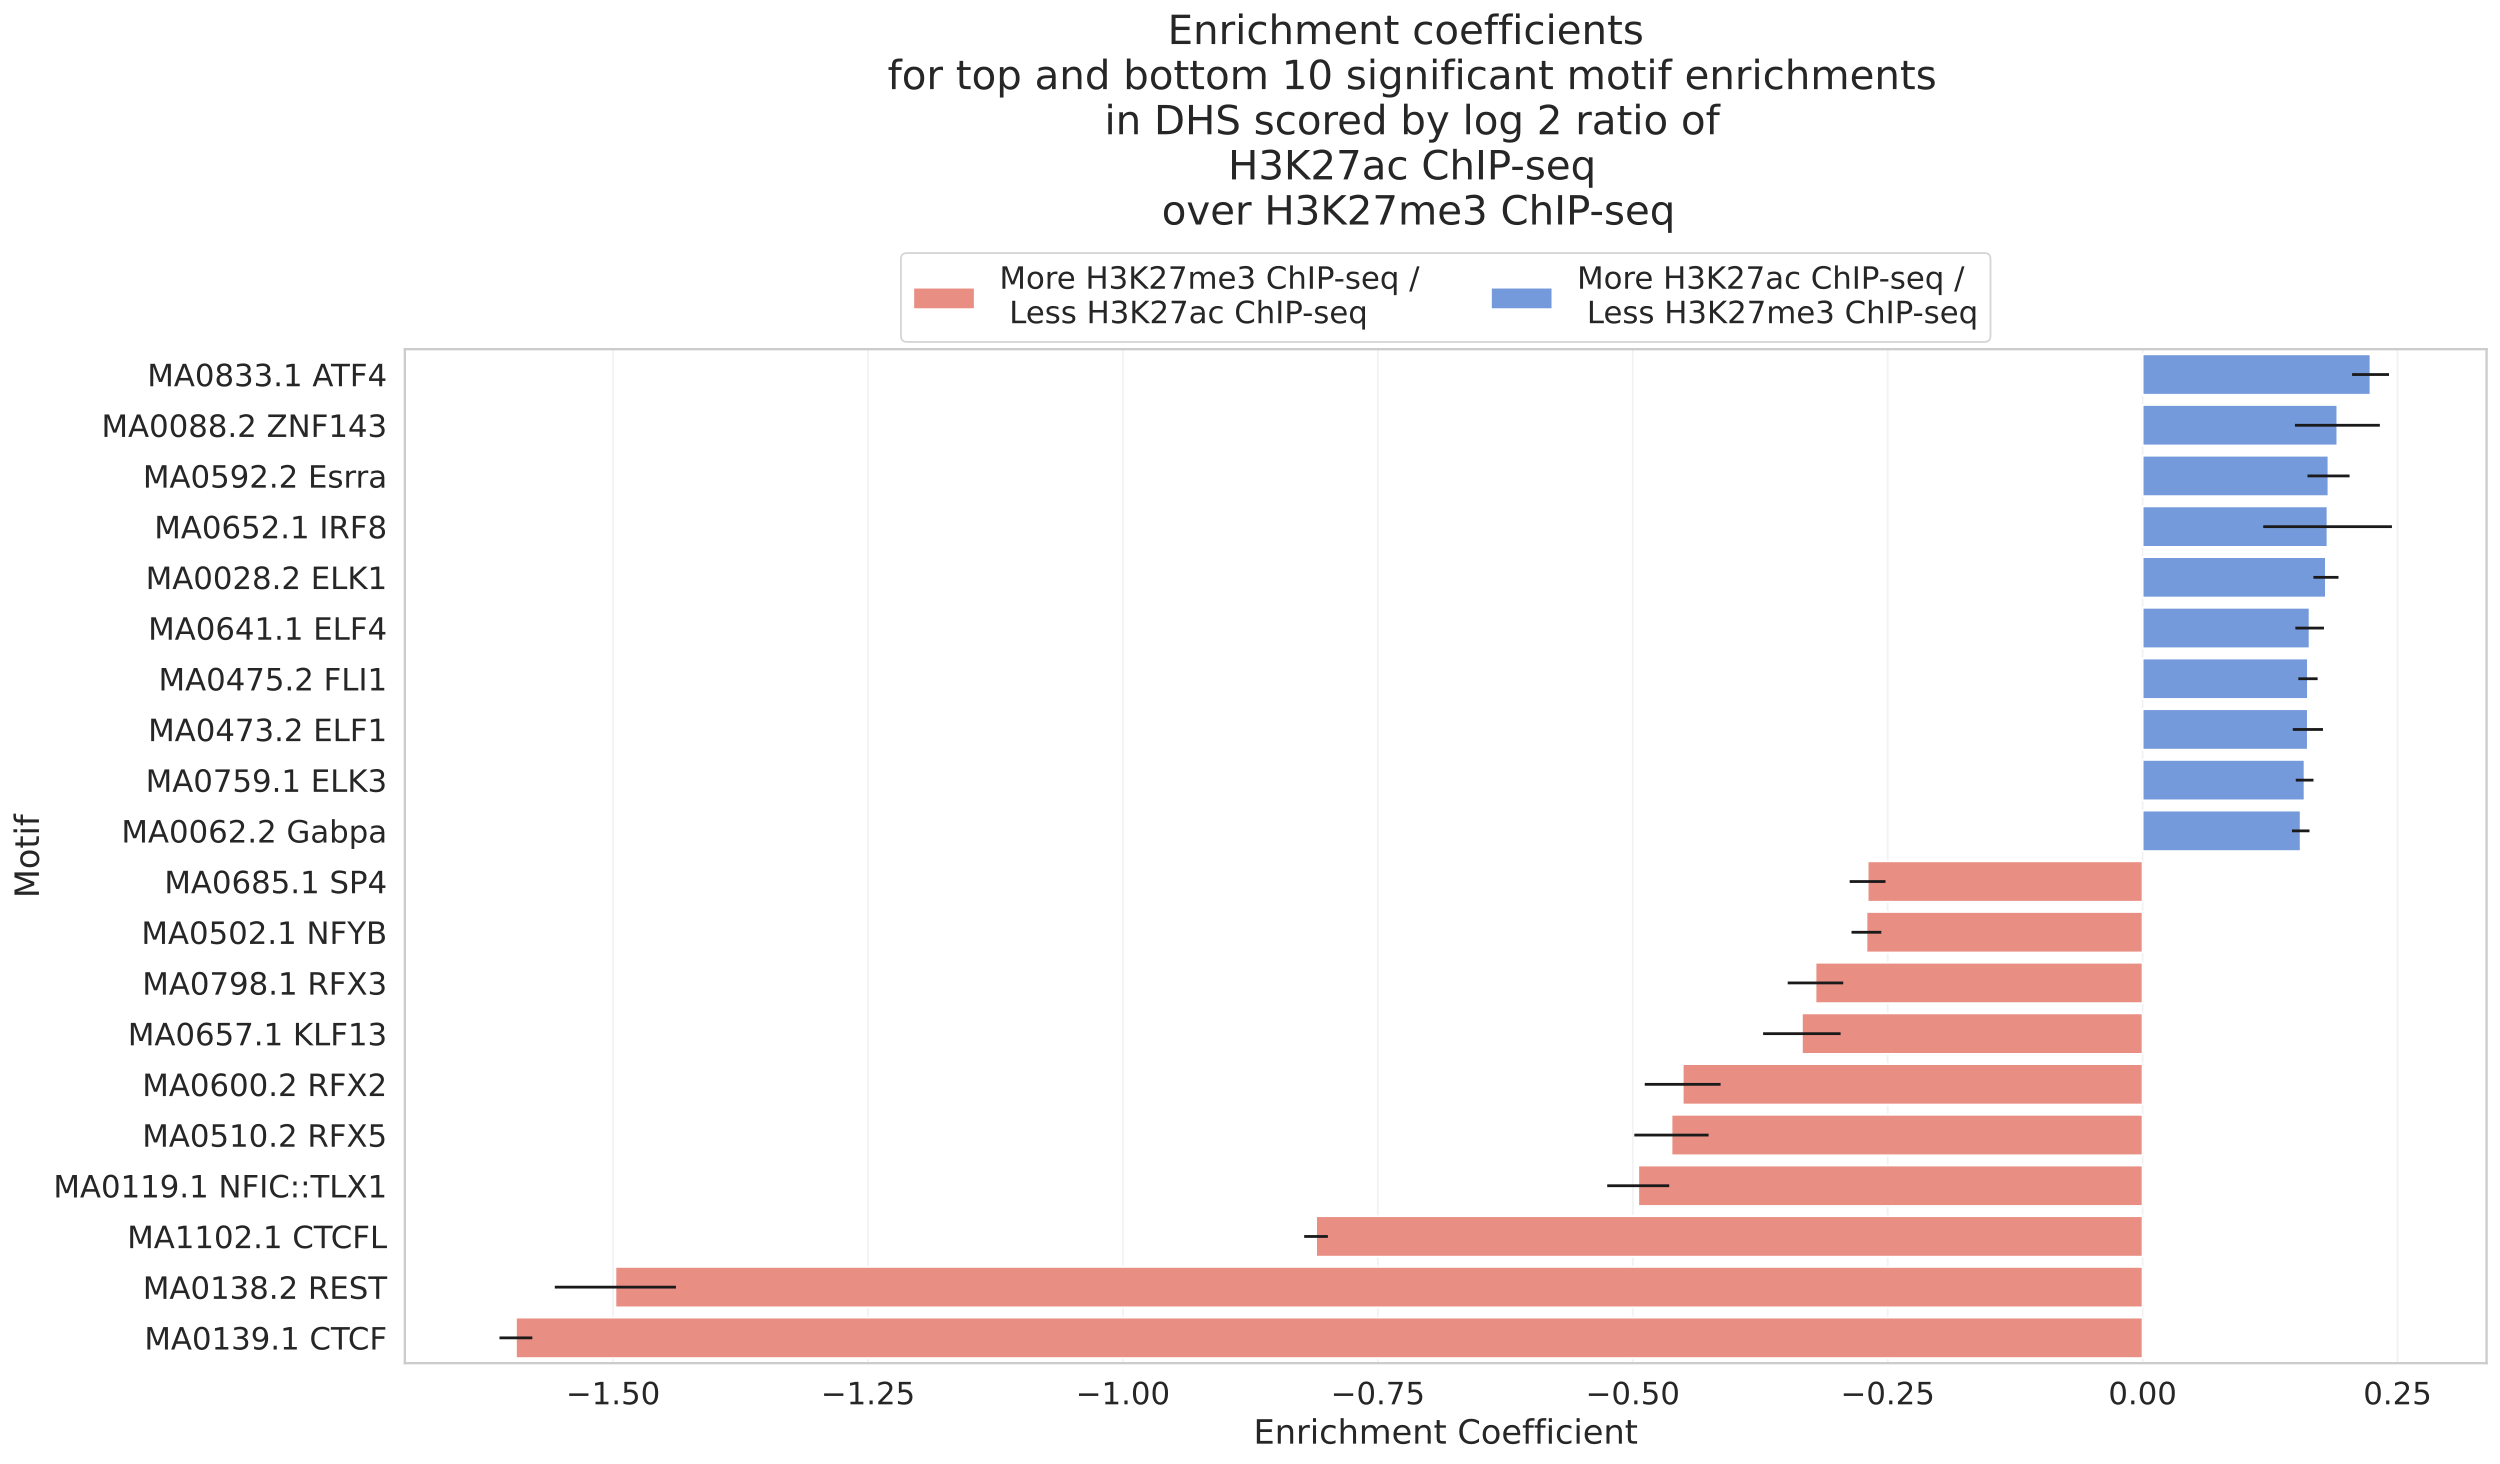 <?xml version="1.0" encoding="utf-8" standalone="no"?>
<!DOCTYPE svg PUBLIC "-//W3C//DTD SVG 1.1//EN"
  "http://www.w3.org/Graphics/SVG/1.1/DTD/svg11.dtd">
<!-- Created with matplotlib (https://matplotlib.org/) -->
<svg height="784.89pt" version="1.1" viewBox="0 0 1340.235 784.89" width="1340.235pt" xmlns="http://www.w3.org/2000/svg" xmlns:xlink="http://www.w3.org/1999/xlink">
 <defs>
  <style type="text/css">
*{stroke-linecap:butt;stroke-linejoin:round;}
  </style>
 </defs>
 <g id="figure_1">
  <g id="patch_1">
   <path d="M 0 784.89 
L 1340.235 784.89 
L 1340.235 0 
L 0 0 
z
" style="fill:#ffffff;"/>
  </g>
  <g id="axes_1">
   <g id="patch_2">
    <path d="M 217.035 730.8 
L 1333.035 730.8 
L 1333.035 187.2 
L 217.035 187.2 
z
" style="fill:#ffffff;"/>
   </g>
   <g id="matplotlib.axis_1">
    <g id="xtick_1">
     <g id="line2d_1">
      <path clip-path="url(#p7ad87b32f4)" d="M 328.667 730.8 
L 328.667 187.2 
" style="fill:none;stroke:#cccccc;stroke-linecap:round;stroke-opacity:0.25;"/>
     </g>
     <g id="text_1">
      <!-- −1.50 -->
      <defs>
       <path d="M 10.594 35.5 
L 73.188 35.5 
L 73.188 27.203 
L 10.594 27.203 
z
" id="DejaVuSans-8722"/>
       <path d="M 12.406 8.297 
L 28.516 8.297 
L 28.516 63.922 
L 10.984 60.406 
L 10.984 69.391 
L 28.422 72.906 
L 38.281 72.906 
L 38.281 8.297 
L 54.391 8.297 
L 54.391 0 
L 12.406 0 
z
" id="DejaVuSans-49"/>
       <path d="M 10.688 12.406 
L 21 12.406 
L 21 0 
L 10.688 0 
z
" id="DejaVuSans-46"/>
       <path d="M 10.797 72.906 
L 49.516 72.906 
L 49.516 64.594 
L 19.828 64.594 
L 19.828 46.734 
Q 21.969 47.469 24.109 47.828 
Q 26.266 48.188 28.422 48.188 
Q 40.625 48.188 47.75 41.5 
Q 54.891 34.812 54.891 23.391 
Q 54.891 11.625 47.562 5.094 
Q 40.234 -1.422 26.906 -1.422 
Q 22.312 -1.422 17.547 -0.641 
Q 12.797 0.141 7.719 1.703 
L 7.719 11.625 
Q 12.109 9.234 16.797 8.062 
Q 21.484 6.891 26.703 6.891 
Q 35.156 6.891 40.078 11.328 
Q 45.016 15.766 45.016 23.391 
Q 45.016 31 40.078 35.438 
Q 35.156 39.891 26.703 39.891 
Q 22.75 39.891 18.812 39.016 
Q 14.891 38.141 10.797 36.281 
z
" id="DejaVuSans-53"/>
       <path d="M 31.781 66.406 
Q 24.172 66.406 20.328 58.906 
Q 16.5 51.422 16.5 36.375 
Q 16.5 21.391 20.328 13.891 
Q 24.172 6.391 31.781 6.391 
Q 39.453 6.391 43.281 13.891 
Q 47.125 21.391 47.125 36.375 
Q 47.125 51.422 43.281 58.906 
Q 39.453 66.406 31.781 66.406 
z
M 31.781 74.219 
Q 44.047 74.219 50.516 64.516 
Q 56.984 54.828 56.984 36.375 
Q 56.984 17.969 50.516 8.266 
Q 44.047 -1.422 31.781 -1.422 
Q 19.531 -1.422 13.062 8.266 
Q 6.594 17.969 6.594 36.375 
Q 6.594 54.828 13.062 64.516 
Q 19.531 74.219 31.781 74.219 
z
" id="DejaVuSans-48"/>
      </defs>
      <g style="fill:#262626;" transform="translate(303.384 752.837)scale(0.165 -0.165)">
       <use xlink:href="#DejaVuSans-8722"/>
       <use x="83.789" xlink:href="#DejaVuSans-49"/>
       <use x="147.412" xlink:href="#DejaVuSans-46"/>
       <use x="179.199" xlink:href="#DejaVuSans-53"/>
       <use x="242.822" xlink:href="#DejaVuSans-48"/>
      </g>
     </g>
    </g>
    <g id="xtick_2">
     <g id="line2d_2">
      <path clip-path="url(#p7ad87b32f4)" d="M 465.329 730.8 
L 465.329 187.2 
" style="fill:none;stroke:#cccccc;stroke-linecap:round;stroke-opacity:0.25;"/>
     </g>
     <g id="text_2">
      <!-- −1.25 -->
      <defs>
       <path d="M 19.188 8.297 
L 53.609 8.297 
L 53.609 0 
L 7.328 0 
L 7.328 8.297 
Q 12.938 14.109 22.625 23.891 
Q 32.328 33.688 34.812 36.531 
Q 39.547 41.844 41.422 45.531 
Q 43.312 49.219 43.312 52.781 
Q 43.312 58.594 39.234 62.25 
Q 35.156 65.922 28.609 65.922 
Q 23.969 65.922 18.812 64.312 
Q 13.672 62.703 7.812 59.422 
L 7.812 69.391 
Q 13.766 71.781 18.938 73 
Q 24.125 74.219 28.422 74.219 
Q 39.75 74.219 46.484 68.547 
Q 53.219 62.891 53.219 53.422 
Q 53.219 48.922 51.531 44.891 
Q 49.859 40.875 45.406 35.406 
Q 44.188 33.984 37.641 27.219 
Q 31.109 20.453 19.188 8.297 
z
" id="DejaVuSans-50"/>
      </defs>
      <g style="fill:#262626;" transform="translate(440.046 752.837)scale(0.165 -0.165)">
       <use xlink:href="#DejaVuSans-8722"/>
       <use x="83.789" xlink:href="#DejaVuSans-49"/>
       <use x="147.412" xlink:href="#DejaVuSans-46"/>
       <use x="179.199" xlink:href="#DejaVuSans-50"/>
       <use x="242.822" xlink:href="#DejaVuSans-53"/>
      </g>
     </g>
    </g>
    <g id="xtick_3">
     <g id="line2d_3">
      <path clip-path="url(#p7ad87b32f4)" d="M 601.99 730.8 
L 601.99 187.2 
" style="fill:none;stroke:#cccccc;stroke-linecap:round;stroke-opacity:0.25;"/>
     </g>
     <g id="text_3">
      <!-- −1.00 -->
      <g style="fill:#262626;" transform="translate(576.708 752.837)scale(0.165 -0.165)">
       <use xlink:href="#DejaVuSans-8722"/>
       <use x="83.789" xlink:href="#DejaVuSans-49"/>
       <use x="147.412" xlink:href="#DejaVuSans-46"/>
       <use x="179.199" xlink:href="#DejaVuSans-48"/>
       <use x="242.822" xlink:href="#DejaVuSans-48"/>
      </g>
     </g>
    </g>
    <g id="xtick_4">
     <g id="line2d_4">
      <path clip-path="url(#p7ad87b32f4)" d="M 738.652 730.8 
L 738.652 187.2 
" style="fill:none;stroke:#cccccc;stroke-linecap:round;stroke-opacity:0.25;"/>
     </g>
     <g id="text_4">
      <!-- −0.75 -->
      <defs>
       <path d="M 8.203 72.906 
L 55.078 72.906 
L 55.078 68.703 
L 28.609 0 
L 18.312 0 
L 43.219 64.594 
L 8.203 64.594 
z
" id="DejaVuSans-55"/>
      </defs>
      <g style="fill:#262626;" transform="translate(713.37 752.837)scale(0.165 -0.165)">
       <use xlink:href="#DejaVuSans-8722"/>
       <use x="83.789" xlink:href="#DejaVuSans-48"/>
       <use x="147.412" xlink:href="#DejaVuSans-46"/>
       <use x="179.199" xlink:href="#DejaVuSans-55"/>
       <use x="242.822" xlink:href="#DejaVuSans-53"/>
      </g>
     </g>
    </g>
    <g id="xtick_5">
     <g id="line2d_5">
      <path clip-path="url(#p7ad87b32f4)" d="M 875.314 730.8 
L 875.314 187.2 
" style="fill:none;stroke:#cccccc;stroke-linecap:round;stroke-opacity:0.25;"/>
     </g>
     <g id="text_5">
      <!-- −0.50 -->
      <g style="fill:#262626;" transform="translate(850.031 752.837)scale(0.165 -0.165)">
       <use xlink:href="#DejaVuSans-8722"/>
       <use x="83.789" xlink:href="#DejaVuSans-48"/>
       <use x="147.412" xlink:href="#DejaVuSans-46"/>
       <use x="179.199" xlink:href="#DejaVuSans-53"/>
       <use x="242.822" xlink:href="#DejaVuSans-48"/>
      </g>
     </g>
    </g>
    <g id="xtick_6">
     <g id="line2d_6">
      <path clip-path="url(#p7ad87b32f4)" d="M 1011.975 730.8 
L 1011.975 187.2 
" style="fill:none;stroke:#cccccc;stroke-linecap:round;stroke-opacity:0.25;"/>
     </g>
     <g id="text_6">
      <!-- −0.25 -->
      <g style="fill:#262626;" transform="translate(986.693 752.837)scale(0.165 -0.165)">
       <use xlink:href="#DejaVuSans-8722"/>
       <use x="83.789" xlink:href="#DejaVuSans-48"/>
       <use x="147.412" xlink:href="#DejaVuSans-46"/>
       <use x="179.199" xlink:href="#DejaVuSans-50"/>
       <use x="242.822" xlink:href="#DejaVuSans-53"/>
      </g>
     </g>
    </g>
    <g id="xtick_7">
     <g id="line2d_7">
      <path clip-path="url(#p7ad87b32f4)" d="M 1148.637 730.8 
L 1148.637 187.2 
" style="fill:none;stroke:#cccccc;stroke-linecap:round;stroke-opacity:0.25;"/>
     </g>
     <g id="text_7">
      <!-- 0.00 -->
      <g style="fill:#262626;" transform="translate(1130.268 752.837)scale(0.165 -0.165)">
       <use xlink:href="#DejaVuSans-48"/>
       <use x="63.623" xlink:href="#DejaVuSans-46"/>
       <use x="95.41" xlink:href="#DejaVuSans-48"/>
       <use x="159.033" xlink:href="#DejaVuSans-48"/>
      </g>
     </g>
    </g>
    <g id="xtick_8">
     <g id="line2d_8">
      <path clip-path="url(#p7ad87b32f4)" d="M 1285.299 730.8 
L 1285.299 187.2 
" style="fill:none;stroke:#cccccc;stroke-linecap:round;stroke-opacity:0.25;"/>
     </g>
     <g id="text_8">
      <!-- 0.25 -->
      <g style="fill:#262626;" transform="translate(1266.93 752.837)scale(0.165 -0.165)">
       <use xlink:href="#DejaVuSans-48"/>
       <use x="63.623" xlink:href="#DejaVuSans-46"/>
       <use x="95.41" xlink:href="#DejaVuSans-50"/>
       <use x="159.033" xlink:href="#DejaVuSans-53"/>
      </g>
     </g>
    </g>
    <g id="text_9">
     <!-- Enrichment Coefficient -->
     <defs>
      <path d="M 9.812 72.906 
L 55.906 72.906 
L 55.906 64.594 
L 19.672 64.594 
L 19.672 43.016 
L 54.391 43.016 
L 54.391 34.719 
L 19.672 34.719 
L 19.672 8.297 
L 56.781 8.297 
L 56.781 0 
L 9.812 0 
z
" id="DejaVuSans-69"/>
      <path d="M 54.891 33.016 
L 54.891 0 
L 45.906 0 
L 45.906 32.719 
Q 45.906 40.484 42.875 44.328 
Q 39.844 48.188 33.797 48.188 
Q 26.516 48.188 22.312 43.547 
Q 18.109 38.922 18.109 30.906 
L 18.109 0 
L 9.078 0 
L 9.078 54.688 
L 18.109 54.688 
L 18.109 46.188 
Q 21.344 51.125 25.703 53.562 
Q 30.078 56 35.797 56 
Q 45.219 56 50.047 50.172 
Q 54.891 44.344 54.891 33.016 
z
" id="DejaVuSans-110"/>
      <path d="M 41.109 46.297 
Q 39.594 47.172 37.812 47.578 
Q 36.031 48 33.891 48 
Q 26.266 48 22.188 43.047 
Q 18.109 38.094 18.109 28.812 
L 18.109 0 
L 9.078 0 
L 9.078 54.688 
L 18.109 54.688 
L 18.109 46.188 
Q 20.953 51.172 25.484 53.578 
Q 30.031 56 36.531 56 
Q 37.453 56 38.578 55.875 
Q 39.703 55.766 41.062 55.516 
z
" id="DejaVuSans-114"/>
      <path d="M 9.422 54.688 
L 18.406 54.688 
L 18.406 0 
L 9.422 0 
z
M 9.422 75.984 
L 18.406 75.984 
L 18.406 64.594 
L 9.422 64.594 
z
" id="DejaVuSans-105"/>
      <path d="M 48.781 52.594 
L 48.781 44.188 
Q 44.969 46.297 41.141 47.344 
Q 37.312 48.391 33.406 48.391 
Q 24.656 48.391 19.812 42.844 
Q 14.984 37.312 14.984 27.297 
Q 14.984 17.281 19.812 11.734 
Q 24.656 6.203 33.406 6.203 
Q 37.312 6.203 41.141 7.25 
Q 44.969 8.297 48.781 10.406 
L 48.781 2.094 
Q 45.016 0.344 40.984 -0.531 
Q 36.969 -1.422 32.422 -1.422 
Q 20.062 -1.422 12.781 6.344 
Q 5.516 14.109 5.516 27.297 
Q 5.516 40.672 12.859 48.328 
Q 20.219 56 33.016 56 
Q 37.156 56 41.109 55.141 
Q 45.062 54.297 48.781 52.594 
z
" id="DejaVuSans-99"/>
      <path d="M 54.891 33.016 
L 54.891 0 
L 45.906 0 
L 45.906 32.719 
Q 45.906 40.484 42.875 44.328 
Q 39.844 48.188 33.797 48.188 
Q 26.516 48.188 22.312 43.547 
Q 18.109 38.922 18.109 30.906 
L 18.109 0 
L 9.078 0 
L 9.078 75.984 
L 18.109 75.984 
L 18.109 46.188 
Q 21.344 51.125 25.703 53.562 
Q 30.078 56 35.797 56 
Q 45.219 56 50.047 50.172 
Q 54.891 44.344 54.891 33.016 
z
" id="DejaVuSans-104"/>
      <path d="M 52 44.188 
Q 55.375 50.25 60.062 53.125 
Q 64.75 56 71.094 56 
Q 79.641 56 84.281 50.016 
Q 88.922 44.047 88.922 33.016 
L 88.922 0 
L 79.891 0 
L 79.891 32.719 
Q 79.891 40.578 77.094 44.375 
Q 74.312 48.188 68.609 48.188 
Q 61.625 48.188 57.562 43.547 
Q 53.516 38.922 53.516 30.906 
L 53.516 0 
L 44.484 0 
L 44.484 32.719 
Q 44.484 40.625 41.703 44.406 
Q 38.922 48.188 33.109 48.188 
Q 26.219 48.188 22.156 43.531 
Q 18.109 38.875 18.109 30.906 
L 18.109 0 
L 9.078 0 
L 9.078 54.688 
L 18.109 54.688 
L 18.109 46.188 
Q 21.188 51.219 25.484 53.609 
Q 29.781 56 35.688 56 
Q 41.656 56 45.828 52.969 
Q 50 49.953 52 44.188 
z
" id="DejaVuSans-109"/>
      <path d="M 56.203 29.594 
L 56.203 25.203 
L 14.891 25.203 
Q 15.484 15.922 20.484 11.062 
Q 25.484 6.203 34.422 6.203 
Q 39.594 6.203 44.453 7.469 
Q 49.312 8.734 54.109 11.281 
L 54.109 2.781 
Q 49.266 0.734 44.188 -0.344 
Q 39.109 -1.422 33.891 -1.422 
Q 20.797 -1.422 13.156 6.188 
Q 5.516 13.812 5.516 26.812 
Q 5.516 40.234 12.766 48.109 
Q 20.016 56 32.328 56 
Q 43.359 56 49.781 48.891 
Q 56.203 41.797 56.203 29.594 
z
M 47.219 32.234 
Q 47.125 39.594 43.094 43.984 
Q 39.062 48.391 32.422 48.391 
Q 24.906 48.391 20.391 44.141 
Q 15.875 39.891 15.188 32.172 
z
" id="DejaVuSans-101"/>
      <path d="M 18.312 70.219 
L 18.312 54.688 
L 36.812 54.688 
L 36.812 47.703 
L 18.312 47.703 
L 18.312 18.016 
Q 18.312 11.328 20.141 9.422 
Q 21.969 7.516 27.594 7.516 
L 36.812 7.516 
L 36.812 0 
L 27.594 0 
Q 17.188 0 13.234 3.875 
Q 9.281 7.766 9.281 18.016 
L 9.281 47.703 
L 2.688 47.703 
L 2.688 54.688 
L 9.281 54.688 
L 9.281 70.219 
z
" id="DejaVuSans-116"/>
      <path id="DejaVuSans-32"/>
      <path d="M 64.406 67.281 
L 64.406 56.891 
Q 59.422 61.531 53.781 63.812 
Q 48.141 66.109 41.797 66.109 
Q 29.297 66.109 22.656 58.469 
Q 16.016 50.828 16.016 36.375 
Q 16.016 21.969 22.656 14.328 
Q 29.297 6.688 41.797 6.688 
Q 48.141 6.688 53.781 8.984 
Q 59.422 11.281 64.406 15.922 
L 64.406 5.609 
Q 59.234 2.094 53.438 0.328 
Q 47.656 -1.422 41.219 -1.422 
Q 24.656 -1.422 15.125 8.703 
Q 5.609 18.844 5.609 36.375 
Q 5.609 53.953 15.125 64.078 
Q 24.656 74.219 41.219 74.219 
Q 47.75 74.219 53.531 72.484 
Q 59.328 70.75 64.406 67.281 
z
" id="DejaVuSans-67"/>
      <path d="M 30.609 48.391 
Q 23.391 48.391 19.188 42.75 
Q 14.984 37.109 14.984 27.297 
Q 14.984 17.484 19.156 11.844 
Q 23.344 6.203 30.609 6.203 
Q 37.797 6.203 41.984 11.859 
Q 46.188 17.531 46.188 27.297 
Q 46.188 37.016 41.984 42.703 
Q 37.797 48.391 30.609 48.391 
z
M 30.609 56 
Q 42.328 56 49.016 48.375 
Q 55.719 40.766 55.719 27.297 
Q 55.719 13.875 49.016 6.219 
Q 42.328 -1.422 30.609 -1.422 
Q 18.844 -1.422 12.172 6.219 
Q 5.516 13.875 5.516 27.297 
Q 5.516 40.766 12.172 48.375 
Q 18.844 56 30.609 56 
z
" id="DejaVuSans-111"/>
      <path d="M 37.109 75.984 
L 37.109 68.5 
L 28.516 68.5 
Q 23.688 68.5 21.797 66.547 
Q 19.922 64.594 19.922 59.516 
L 19.922 54.688 
L 34.719 54.688 
L 34.719 47.703 
L 19.922 47.703 
L 19.922 0 
L 10.891 0 
L 10.891 47.703 
L 2.297 47.703 
L 2.297 54.688 
L 10.891 54.688 
L 10.891 58.5 
Q 10.891 67.625 15.141 71.797 
Q 19.391 75.984 28.609 75.984 
z
" id="DejaVuSans-102"/>
     </defs>
     <g style="fill:#262626;" transform="translate(672.01 773.946)scale(0.18 -0.18)">
      <use xlink:href="#DejaVuSans-69"/>
      <use x="63.184" xlink:href="#DejaVuSans-110"/>
      <use x="126.562" xlink:href="#DejaVuSans-114"/>
      <use x="167.676" xlink:href="#DejaVuSans-105"/>
      <use x="195.459" xlink:href="#DejaVuSans-99"/>
      <use x="250.439" xlink:href="#DejaVuSans-104"/>
      <use x="313.818" xlink:href="#DejaVuSans-109"/>
      <use x="411.23" xlink:href="#DejaVuSans-101"/>
      <use x="472.754" xlink:href="#DejaVuSans-110"/>
      <use x="536.133" xlink:href="#DejaVuSans-116"/>
      <use x="575.342" xlink:href="#DejaVuSans-32"/>
      <use x="607.129" xlink:href="#DejaVuSans-67"/>
      <use x="676.953" xlink:href="#DejaVuSans-111"/>
      <use x="738.135" xlink:href="#DejaVuSans-101"/>
      <use x="799.658" xlink:href="#DejaVuSans-102"/>
      <use x="834.863" xlink:href="#DejaVuSans-102"/>
      <use x="870.068" xlink:href="#DejaVuSans-105"/>
      <use x="897.852" xlink:href="#DejaVuSans-99"/>
      <use x="952.832" xlink:href="#DejaVuSans-105"/>
      <use x="980.615" xlink:href="#DejaVuSans-101"/>
      <use x="1042.139" xlink:href="#DejaVuSans-110"/>
      <use x="1105.518" xlink:href="#DejaVuSans-116"/>
     </g>
    </g>
   </g>
   <g id="matplotlib.axis_2">
    <g id="ytick_1">
     <g id="text_10">
      <!-- MA0833.1 ATF4 -->
      <defs>
       <path d="M 9.812 72.906 
L 24.516 72.906 
L 43.109 23.297 
L 61.812 72.906 
L 76.516 72.906 
L 76.516 0 
L 66.891 0 
L 66.891 64.016 
L 48.094 14.016 
L 38.188 14.016 
L 19.391 64.016 
L 19.391 0 
L 9.812 0 
z
" id="DejaVuSans-77"/>
       <path d="M 34.188 63.188 
L 20.797 26.906 
L 47.609 26.906 
z
M 28.609 72.906 
L 39.797 72.906 
L 67.578 0 
L 57.328 0 
L 50.688 18.703 
L 17.828 18.703 
L 11.188 0 
L 0.781 0 
z
" id="DejaVuSans-65"/>
       <path d="M 31.781 34.625 
Q 24.75 34.625 20.719 30.859 
Q 16.703 27.094 16.703 20.516 
Q 16.703 13.922 20.719 10.156 
Q 24.75 6.391 31.781 6.391 
Q 38.812 6.391 42.859 10.172 
Q 46.922 13.969 46.922 20.516 
Q 46.922 27.094 42.891 30.859 
Q 38.875 34.625 31.781 34.625 
z
M 21.922 38.812 
Q 15.578 40.375 12.031 44.719 
Q 8.5 49.078 8.5 55.328 
Q 8.5 64.062 14.719 69.141 
Q 20.953 74.219 31.781 74.219 
Q 42.672 74.219 48.875 69.141 
Q 55.078 64.062 55.078 55.328 
Q 55.078 49.078 51.531 44.719 
Q 48 40.375 41.703 38.812 
Q 48.828 37.156 52.797 32.312 
Q 56.781 27.484 56.781 20.516 
Q 56.781 9.906 50.312 4.234 
Q 43.844 -1.422 31.781 -1.422 
Q 19.734 -1.422 13.25 4.234 
Q 6.781 9.906 6.781 20.516 
Q 6.781 27.484 10.781 32.312 
Q 14.797 37.156 21.922 38.812 
z
M 18.312 54.391 
Q 18.312 48.734 21.844 45.562 
Q 25.391 42.391 31.781 42.391 
Q 38.141 42.391 41.719 45.562 
Q 45.312 48.734 45.312 54.391 
Q 45.312 60.062 41.719 63.234 
Q 38.141 66.406 31.781 66.406 
Q 25.391 66.406 21.844 63.234 
Q 18.312 60.062 18.312 54.391 
z
" id="DejaVuSans-56"/>
       <path d="M 40.578 39.312 
Q 47.656 37.797 51.625 33 
Q 55.609 28.219 55.609 21.188 
Q 55.609 10.406 48.188 4.484 
Q 40.766 -1.422 27.094 -1.422 
Q 22.516 -1.422 17.656 -0.516 
Q 12.797 0.391 7.625 2.203 
L 7.625 11.719 
Q 11.719 9.328 16.594 8.109 
Q 21.484 6.891 26.812 6.891 
Q 36.078 6.891 40.938 10.547 
Q 45.797 14.203 45.797 21.188 
Q 45.797 27.641 41.281 31.266 
Q 36.766 34.906 28.719 34.906 
L 20.219 34.906 
L 20.219 43.016 
L 29.109 43.016 
Q 36.375 43.016 40.234 45.922 
Q 44.094 48.828 44.094 54.297 
Q 44.094 59.906 40.109 62.906 
Q 36.141 65.922 28.719 65.922 
Q 24.656 65.922 20.016 65.031 
Q 15.375 64.156 9.812 62.312 
L 9.812 71.094 
Q 15.438 72.656 20.344 73.438 
Q 25.25 74.219 29.594 74.219 
Q 40.828 74.219 47.359 69.109 
Q 53.906 64.016 53.906 55.328 
Q 53.906 49.266 50.438 45.094 
Q 46.969 40.922 40.578 39.312 
z
" id="DejaVuSans-51"/>
       <path d="M -0.297 72.906 
L 61.375 72.906 
L 61.375 64.594 
L 35.5 64.594 
L 35.5 0 
L 25.594 0 
L 25.594 64.594 
L -0.297 64.594 
z
" id="DejaVuSans-84"/>
       <path d="M 9.812 72.906 
L 51.703 72.906 
L 51.703 64.594 
L 19.672 64.594 
L 19.672 43.109 
L 48.578 43.109 
L 48.578 34.812 
L 19.672 34.812 
L 19.672 0 
L 9.812 0 
z
" id="DejaVuSans-70"/>
       <path d="M 37.797 64.312 
L 12.891 25.391 
L 37.797 25.391 
z
M 35.203 72.906 
L 47.609 72.906 
L 47.609 25.391 
L 58.016 25.391 
L 58.016 17.188 
L 47.609 17.188 
L 47.609 0 
L 37.797 0 
L 37.797 17.188 
L 4.891 17.188 
L 4.891 26.703 
z
" id="DejaVuSans-52"/>
      </defs>
      <g style="fill:#262626;" transform="translate(78.959 207.059)scale(0.165 -0.165)">
       <use xlink:href="#DejaVuSans-77"/>
       <use x="86.279" xlink:href="#DejaVuSans-65"/>
       <use x="154.688" xlink:href="#DejaVuSans-48"/>
       <use x="218.311" xlink:href="#DejaVuSans-56"/>
       <use x="281.934" xlink:href="#DejaVuSans-51"/>
       <use x="345.557" xlink:href="#DejaVuSans-51"/>
       <use x="409.18" xlink:href="#DejaVuSans-46"/>
       <use x="440.967" xlink:href="#DejaVuSans-49"/>
       <use x="504.59" xlink:href="#DejaVuSans-32"/>
       <use x="536.377" xlink:href="#DejaVuSans-65"/>
       <use x="597.035" xlink:href="#DejaVuSans-84"/>
       <use x="658.119" xlink:href="#DejaVuSans-70"/>
       <use x="715.639" xlink:href="#DejaVuSans-52"/>
      </g>
     </g>
    </g>
    <g id="ytick_2">
     <g id="text_11">
      <!-- MA0088.2 ZNF143 -->
      <defs>
       <path d="M 5.609 72.906 
L 62.891 72.906 
L 62.891 65.375 
L 16.797 8.297 
L 64.016 8.297 
L 64.016 0 
L 4.5 0 
L 4.5 7.516 
L 50.594 64.594 
L 5.609 64.594 
z
" id="DejaVuSans-90"/>
       <path d="M 9.812 72.906 
L 23.094 72.906 
L 55.422 11.922 
L 55.422 72.906 
L 64.984 72.906 
L 64.984 0 
L 51.703 0 
L 19.391 60.984 
L 19.391 0 
L 9.812 0 
z
" id="DejaVuSans-78"/>
      </defs>
      <g style="fill:#262626;" transform="translate(54.402 234.239)scale(0.165 -0.165)">
       <use xlink:href="#DejaVuSans-77"/>
       <use x="86.279" xlink:href="#DejaVuSans-65"/>
       <use x="154.688" xlink:href="#DejaVuSans-48"/>
       <use x="218.311" xlink:href="#DejaVuSans-48"/>
       <use x="281.934" xlink:href="#DejaVuSans-56"/>
       <use x="345.557" xlink:href="#DejaVuSans-56"/>
       <use x="409.18" xlink:href="#DejaVuSans-46"/>
       <use x="440.967" xlink:href="#DejaVuSans-50"/>
       <use x="504.59" xlink:href="#DejaVuSans-32"/>
       <use x="536.377" xlink:href="#DejaVuSans-90"/>
       <use x="604.883" xlink:href="#DejaVuSans-78"/>
       <use x="679.688" xlink:href="#DejaVuSans-70"/>
       <use x="737.207" xlink:href="#DejaVuSans-49"/>
       <use x="800.83" xlink:href="#DejaVuSans-52"/>
       <use x="864.453" xlink:href="#DejaVuSans-51"/>
      </g>
     </g>
    </g>
    <g id="ytick_3">
     <g id="text_12">
      <!-- MA0592.2 Esrra -->
      <defs>
       <path d="M 10.984 1.516 
L 10.984 10.5 
Q 14.703 8.734 18.5 7.812 
Q 22.312 6.891 25.984 6.891 
Q 35.75 6.891 40.891 13.453 
Q 46.047 20.016 46.781 33.406 
Q 43.953 29.203 39.594 26.953 
Q 35.25 24.703 29.984 24.703 
Q 19.047 24.703 12.672 31.312 
Q 6.297 37.938 6.297 49.422 
Q 6.297 60.641 12.938 67.422 
Q 19.578 74.219 30.609 74.219 
Q 43.266 74.219 49.922 64.516 
Q 56.594 54.828 56.594 36.375 
Q 56.594 19.141 48.406 8.859 
Q 40.234 -1.422 26.422 -1.422 
Q 22.703 -1.422 18.891 -0.688 
Q 15.094 0.047 10.984 1.516 
z
M 30.609 32.422 
Q 37.25 32.422 41.125 36.953 
Q 45.016 41.5 45.016 49.422 
Q 45.016 57.281 41.125 61.844 
Q 37.25 66.406 30.609 66.406 
Q 23.969 66.406 20.094 61.844 
Q 16.219 57.281 16.219 49.422 
Q 16.219 41.5 20.094 36.953 
Q 23.969 32.422 30.609 32.422 
z
" id="DejaVuSans-57"/>
       <path d="M 44.281 53.078 
L 44.281 44.578 
Q 40.484 46.531 36.375 47.5 
Q 32.281 48.484 27.875 48.484 
Q 21.188 48.484 17.844 46.438 
Q 14.5 44.391 14.5 40.281 
Q 14.5 37.156 16.891 35.375 
Q 19.281 33.594 26.516 31.984 
L 29.594 31.297 
Q 39.156 29.25 43.188 25.516 
Q 47.219 21.781 47.219 15.094 
Q 47.219 7.469 41.188 3.016 
Q 35.156 -1.422 24.609 -1.422 
Q 20.219 -1.422 15.453 -0.562 
Q 10.688 0.297 5.422 2 
L 5.422 11.281 
Q 10.406 8.688 15.234 7.391 
Q 20.062 6.109 24.812 6.109 
Q 31.156 6.109 34.562 8.281 
Q 37.984 10.453 37.984 14.406 
Q 37.984 18.062 35.516 20.016 
Q 33.062 21.969 24.703 23.781 
L 21.578 24.516 
Q 13.234 26.266 9.516 29.906 
Q 5.812 33.547 5.812 39.891 
Q 5.812 47.609 11.281 51.797 
Q 16.75 56 26.812 56 
Q 31.781 56 36.172 55.266 
Q 40.578 54.547 44.281 53.078 
z
" id="DejaVuSans-115"/>
       <path d="M 34.281 27.484 
Q 23.391 27.484 19.188 25 
Q 14.984 22.516 14.984 16.5 
Q 14.984 11.719 18.141 8.906 
Q 21.297 6.109 26.703 6.109 
Q 34.188 6.109 38.703 11.406 
Q 43.219 16.703 43.219 25.484 
L 43.219 27.484 
z
M 52.203 31.203 
L 52.203 0 
L 43.219 0 
L 43.219 8.297 
Q 40.141 3.328 35.547 0.953 
Q 30.953 -1.422 24.312 -1.422 
Q 15.922 -1.422 10.953 3.297 
Q 6 8.016 6 15.922 
Q 6 25.141 12.172 29.828 
Q 18.359 34.516 30.609 34.516 
L 43.219 34.516 
L 43.219 35.406 
Q 43.219 41.609 39.141 45 
Q 35.062 48.391 27.688 48.391 
Q 23 48.391 18.547 47.266 
Q 14.109 46.141 10.016 43.891 
L 10.016 52.203 
Q 14.938 54.109 19.578 55.047 
Q 24.219 56 28.609 56 
Q 40.484 56 46.344 49.844 
Q 52.203 43.703 52.203 31.203 
z
" id="DejaVuSans-97"/>
      </defs>
      <g style="fill:#262626;" transform="translate(76.623 261.419)scale(0.165 -0.165)">
       <use xlink:href="#DejaVuSans-77"/>
       <use x="86.279" xlink:href="#DejaVuSans-65"/>
       <use x="154.688" xlink:href="#DejaVuSans-48"/>
       <use x="218.311" xlink:href="#DejaVuSans-53"/>
       <use x="281.934" xlink:href="#DejaVuSans-57"/>
       <use x="345.557" xlink:href="#DejaVuSans-50"/>
       <use x="409.18" xlink:href="#DejaVuSans-46"/>
       <use x="440.967" xlink:href="#DejaVuSans-50"/>
       <use x="504.59" xlink:href="#DejaVuSans-32"/>
       <use x="536.377" xlink:href="#DejaVuSans-69"/>
       <use x="599.561" xlink:href="#DejaVuSans-115"/>
       <use x="651.66" xlink:href="#DejaVuSans-114"/>
       <use x="691.023" xlink:href="#DejaVuSans-114"/>
       <use x="732.137" xlink:href="#DejaVuSans-97"/>
      </g>
     </g>
    </g>
    <g id="ytick_4">
     <g id="text_13">
      <!-- MA0652.1 IRF8 -->
      <defs>
       <path d="M 33.016 40.375 
Q 26.375 40.375 22.484 35.828 
Q 18.609 31.297 18.609 23.391 
Q 18.609 15.531 22.484 10.953 
Q 26.375 6.391 33.016 6.391 
Q 39.656 6.391 43.531 10.953 
Q 47.406 15.531 47.406 23.391 
Q 47.406 31.297 43.531 35.828 
Q 39.656 40.375 33.016 40.375 
z
M 52.594 71.297 
L 52.594 62.312 
Q 48.875 64.062 45.094 64.984 
Q 41.312 65.922 37.594 65.922 
Q 27.828 65.922 22.672 59.328 
Q 17.531 52.734 16.797 39.406 
Q 19.672 43.656 24.016 45.922 
Q 28.375 48.188 33.594 48.188 
Q 44.578 48.188 50.953 41.516 
Q 57.328 34.859 57.328 23.391 
Q 57.328 12.156 50.688 5.359 
Q 44.047 -1.422 33.016 -1.422 
Q 20.359 -1.422 13.672 8.266 
Q 6.984 17.969 6.984 36.375 
Q 6.984 53.656 15.188 63.938 
Q 23.391 74.219 37.203 74.219 
Q 40.922 74.219 44.703 73.484 
Q 48.484 72.75 52.594 71.297 
z
" id="DejaVuSans-54"/>
       <path d="M 9.812 72.906 
L 19.672 72.906 
L 19.672 0 
L 9.812 0 
z
" id="DejaVuSans-73"/>
       <path d="M 44.391 34.188 
Q 47.562 33.109 50.562 29.594 
Q 53.562 26.078 56.594 19.922 
L 66.609 0 
L 56 0 
L 46.688 18.703 
Q 43.062 26.031 39.672 28.422 
Q 36.281 30.812 30.422 30.812 
L 19.672 30.812 
L 19.672 0 
L 9.812 0 
L 9.812 72.906 
L 32.078 72.906 
Q 44.578 72.906 50.734 67.672 
Q 56.891 62.453 56.891 51.906 
Q 56.891 45.016 53.688 40.469 
Q 50.484 35.938 44.391 34.188 
z
M 19.672 64.797 
L 19.672 38.922 
L 32.078 38.922 
Q 39.203 38.922 42.844 42.219 
Q 46.484 45.516 46.484 51.906 
Q 46.484 58.297 42.844 61.547 
Q 39.203 64.797 32.078 64.797 
z
" id="DejaVuSans-82"/>
      </defs>
      <g style="fill:#262626;" transform="translate(82.712 288.599)scale(0.165 -0.165)">
       <use xlink:href="#DejaVuSans-77"/>
       <use x="86.279" xlink:href="#DejaVuSans-65"/>
       <use x="154.688" xlink:href="#DejaVuSans-48"/>
       <use x="218.311" xlink:href="#DejaVuSans-54"/>
       <use x="281.934" xlink:href="#DejaVuSans-53"/>
       <use x="345.557" xlink:href="#DejaVuSans-50"/>
       <use x="409.18" xlink:href="#DejaVuSans-46"/>
       <use x="440.967" xlink:href="#DejaVuSans-49"/>
       <use x="504.59" xlink:href="#DejaVuSans-32"/>
       <use x="536.377" xlink:href="#DejaVuSans-73"/>
       <use x="565.869" xlink:href="#DejaVuSans-82"/>
       <use x="635.352" xlink:href="#DejaVuSans-70"/>
       <use x="692.871" xlink:href="#DejaVuSans-56"/>
      </g>
     </g>
    </g>
    <g id="ytick_5">
     <g id="text_14">
      <!-- MA0028.2 ELK1 -->
      <defs>
       <path d="M 9.812 72.906 
L 19.672 72.906 
L 19.672 8.297 
L 55.172 8.297 
L 55.172 0 
L 9.812 0 
z
" id="DejaVuSans-76"/>
       <path d="M 9.812 72.906 
L 19.672 72.906 
L 19.672 42.094 
L 52.391 72.906 
L 65.094 72.906 
L 28.906 38.922 
L 67.672 0 
L 54.688 0 
L 19.672 35.109 
L 19.672 0 
L 9.812 0 
z
" id="DejaVuSans-75"/>
      </defs>
      <g style="fill:#262626;" transform="translate(78.095 315.779)scale(0.165 -0.165)">
       <use xlink:href="#DejaVuSans-77"/>
       <use x="86.279" xlink:href="#DejaVuSans-65"/>
       <use x="154.688" xlink:href="#DejaVuSans-48"/>
       <use x="218.311" xlink:href="#DejaVuSans-48"/>
       <use x="281.934" xlink:href="#DejaVuSans-50"/>
       <use x="345.557" xlink:href="#DejaVuSans-56"/>
       <use x="409.18" xlink:href="#DejaVuSans-46"/>
       <use x="440.967" xlink:href="#DejaVuSans-50"/>
       <use x="504.59" xlink:href="#DejaVuSans-32"/>
       <use x="536.377" xlink:href="#DejaVuSans-69"/>
       <use x="599.561" xlink:href="#DejaVuSans-76"/>
       <use x="655.273" xlink:href="#DejaVuSans-75"/>
       <use x="720.85" xlink:href="#DejaVuSans-49"/>
      </g>
     </g>
    </g>
    <g id="ytick_6">
     <g id="text_15">
      <!-- MA0641.1 ELF4 -->
      <g style="fill:#262626;" transform="translate(79.425 342.959)scale(0.165 -0.165)">
       <use xlink:href="#DejaVuSans-77"/>
       <use x="86.279" xlink:href="#DejaVuSans-65"/>
       <use x="154.688" xlink:href="#DejaVuSans-48"/>
       <use x="218.311" xlink:href="#DejaVuSans-54"/>
       <use x="281.934" xlink:href="#DejaVuSans-52"/>
       <use x="345.557" xlink:href="#DejaVuSans-49"/>
       <use x="409.18" xlink:href="#DejaVuSans-46"/>
       <use x="440.967" xlink:href="#DejaVuSans-49"/>
       <use x="504.59" xlink:href="#DejaVuSans-32"/>
       <use x="536.377" xlink:href="#DejaVuSans-69"/>
       <use x="599.561" xlink:href="#DejaVuSans-76"/>
       <use x="655.273" xlink:href="#DejaVuSans-70"/>
       <use x="712.793" xlink:href="#DejaVuSans-52"/>
      </g>
     </g>
    </g>
    <g id="ytick_7">
     <g id="text_16">
      <!-- MA0475.2 FLI1 -->
      <g style="fill:#262626;" transform="translate(84.984 370.139)scale(0.165 -0.165)">
       <use xlink:href="#DejaVuSans-77"/>
       <use x="86.279" xlink:href="#DejaVuSans-65"/>
       <use x="154.688" xlink:href="#DejaVuSans-48"/>
       <use x="218.311" xlink:href="#DejaVuSans-52"/>
       <use x="281.934" xlink:href="#DejaVuSans-55"/>
       <use x="345.557" xlink:href="#DejaVuSans-53"/>
       <use x="409.18" xlink:href="#DejaVuSans-46"/>
       <use x="440.967" xlink:href="#DejaVuSans-50"/>
       <use x="504.59" xlink:href="#DejaVuSans-32"/>
       <use x="536.377" xlink:href="#DejaVuSans-70"/>
       <use x="593.896" xlink:href="#DejaVuSans-76"/>
       <use x="649.609" xlink:href="#DejaVuSans-73"/>
       <use x="679.102" xlink:href="#DejaVuSans-49"/>
      </g>
     </g>
    </g>
    <g id="ytick_8">
     <g id="text_17">
      <!-- MA0473.2 ELF1 -->
      <g style="fill:#262626;" transform="translate(79.425 397.319)scale(0.165 -0.165)">
       <use xlink:href="#DejaVuSans-77"/>
       <use x="86.279" xlink:href="#DejaVuSans-65"/>
       <use x="154.688" xlink:href="#DejaVuSans-48"/>
       <use x="218.311" xlink:href="#DejaVuSans-52"/>
       <use x="281.934" xlink:href="#DejaVuSans-55"/>
       <use x="345.557" xlink:href="#DejaVuSans-51"/>
       <use x="409.18" xlink:href="#DejaVuSans-46"/>
       <use x="440.967" xlink:href="#DejaVuSans-50"/>
       <use x="504.59" xlink:href="#DejaVuSans-32"/>
       <use x="536.377" xlink:href="#DejaVuSans-69"/>
       <use x="599.561" xlink:href="#DejaVuSans-76"/>
       <use x="655.273" xlink:href="#DejaVuSans-70"/>
       <use x="712.793" xlink:href="#DejaVuSans-49"/>
      </g>
     </g>
    </g>
    <g id="ytick_9">
     <g id="text_18">
      <!-- MA0759.1 ELK3 -->
      <g style="fill:#262626;" transform="translate(78.095 424.499)scale(0.165 -0.165)">
       <use xlink:href="#DejaVuSans-77"/>
       <use x="86.279" xlink:href="#DejaVuSans-65"/>
       <use x="154.688" xlink:href="#DejaVuSans-48"/>
       <use x="218.311" xlink:href="#DejaVuSans-55"/>
       <use x="281.934" xlink:href="#DejaVuSans-53"/>
       <use x="345.557" xlink:href="#DejaVuSans-57"/>
       <use x="409.18" xlink:href="#DejaVuSans-46"/>
       <use x="440.967" xlink:href="#DejaVuSans-49"/>
       <use x="504.59" xlink:href="#DejaVuSans-32"/>
       <use x="536.377" xlink:href="#DejaVuSans-69"/>
       <use x="599.561" xlink:href="#DejaVuSans-76"/>
       <use x="655.273" xlink:href="#DejaVuSans-75"/>
       <use x="720.85" xlink:href="#DejaVuSans-51"/>
      </g>
     </g>
    </g>
    <g id="ytick_10">
     <g id="text_19">
      <!-- MA0062.2 Gabpa -->
      <defs>
       <path d="M 59.516 10.406 
L 59.516 29.984 
L 43.406 29.984 
L 43.406 38.094 
L 69.281 38.094 
L 69.281 6.781 
Q 63.578 2.734 56.688 0.656 
Q 49.812 -1.422 42 -1.422 
Q 24.906 -1.422 15.25 8.562 
Q 5.609 18.562 5.609 36.375 
Q 5.609 54.25 15.25 64.234 
Q 24.906 74.219 42 74.219 
Q 49.125 74.219 55.547 72.453 
Q 61.969 70.703 67.391 67.281 
L 67.391 56.781 
Q 61.922 61.422 55.766 63.766 
Q 49.609 66.109 42.828 66.109 
Q 29.438 66.109 22.719 58.641 
Q 16.016 51.172 16.016 36.375 
Q 16.016 21.625 22.719 14.156 
Q 29.438 6.688 42.828 6.688 
Q 48.047 6.688 52.141 7.594 
Q 56.25 8.5 59.516 10.406 
z
" id="DejaVuSans-71"/>
       <path d="M 48.688 27.297 
Q 48.688 37.203 44.609 42.844 
Q 40.531 48.484 33.406 48.484 
Q 26.266 48.484 22.188 42.844 
Q 18.109 37.203 18.109 27.297 
Q 18.109 17.391 22.188 11.75 
Q 26.266 6.109 33.406 6.109 
Q 40.531 6.109 44.609 11.75 
Q 48.688 17.391 48.688 27.297 
z
M 18.109 46.391 
Q 20.953 51.266 25.266 53.625 
Q 29.594 56 35.594 56 
Q 45.562 56 51.781 48.094 
Q 58.016 40.188 58.016 27.297 
Q 58.016 14.406 51.781 6.484 
Q 45.562 -1.422 35.594 -1.422 
Q 29.594 -1.422 25.266 0.953 
Q 20.953 3.328 18.109 8.203 
L 18.109 0 
L 9.078 0 
L 9.078 75.984 
L 18.109 75.984 
z
" id="DejaVuSans-98"/>
       <path d="M 18.109 8.203 
L 18.109 -20.797 
L 9.078 -20.797 
L 9.078 54.688 
L 18.109 54.688 
L 18.109 46.391 
Q 20.953 51.266 25.266 53.625 
Q 29.594 56 35.594 56 
Q 45.562 56 51.781 48.094 
Q 58.016 40.188 58.016 27.297 
Q 58.016 14.406 51.781 6.484 
Q 45.562 -1.422 35.594 -1.422 
Q 29.594 -1.422 25.266 0.953 
Q 20.953 3.328 18.109 8.203 
z
M 48.688 27.297 
Q 48.688 37.203 44.609 42.844 
Q 40.531 48.484 33.406 48.484 
Q 26.266 48.484 22.188 42.844 
Q 18.109 37.203 18.109 27.297 
Q 18.109 17.391 22.188 11.75 
Q 26.266 6.109 33.406 6.109 
Q 40.531 6.109 44.609 11.75 
Q 48.688 17.391 48.688 27.297 
z
" id="DejaVuSans-112"/>
      </defs>
      <g style="fill:#262626;" transform="translate(65.075 451.679)scale(0.165 -0.165)">
       <use xlink:href="#DejaVuSans-77"/>
       <use x="86.279" xlink:href="#DejaVuSans-65"/>
       <use x="154.688" xlink:href="#DejaVuSans-48"/>
       <use x="218.311" xlink:href="#DejaVuSans-48"/>
       <use x="281.934" xlink:href="#DejaVuSans-54"/>
       <use x="345.557" xlink:href="#DejaVuSans-50"/>
       <use x="409.18" xlink:href="#DejaVuSans-46"/>
       <use x="440.967" xlink:href="#DejaVuSans-50"/>
       <use x="504.59" xlink:href="#DejaVuSans-32"/>
       <use x="536.377" xlink:href="#DejaVuSans-71"/>
       <use x="613.867" xlink:href="#DejaVuSans-97"/>
       <use x="675.146" xlink:href="#DejaVuSans-98"/>
       <use x="738.623" xlink:href="#DejaVuSans-112"/>
       <use x="802.1" xlink:href="#DejaVuSans-97"/>
      </g>
     </g>
    </g>
    <g id="ytick_11">
     <g id="text_20">
      <!-- MA0685.1 SP4 -->
      <defs>
       <path d="M 53.516 70.516 
L 53.516 60.891 
Q 47.906 63.578 42.922 64.891 
Q 37.938 66.219 33.297 66.219 
Q 25.25 66.219 20.875 63.094 
Q 16.5 59.969 16.5 54.203 
Q 16.5 49.359 19.406 46.891 
Q 22.312 44.438 30.422 42.922 
L 36.375 41.703 
Q 47.406 39.594 52.656 34.297 
Q 57.906 29 57.906 20.125 
Q 57.906 9.516 50.797 4.047 
Q 43.703 -1.422 29.984 -1.422 
Q 24.812 -1.422 18.969 -0.25 
Q 13.141 0.922 6.891 3.219 
L 6.891 13.375 
Q 12.891 10.016 18.656 8.297 
Q 24.422 6.594 29.984 6.594 
Q 38.422 6.594 43.016 9.906 
Q 47.609 13.234 47.609 19.391 
Q 47.609 24.75 44.312 27.781 
Q 41.016 30.812 33.5 32.328 
L 27.484 33.5 
Q 16.453 35.688 11.516 40.375 
Q 6.594 45.062 6.594 53.422 
Q 6.594 63.094 13.406 68.656 
Q 20.219 74.219 32.172 74.219 
Q 37.312 74.219 42.625 73.281 
Q 47.953 72.359 53.516 70.516 
z
" id="DejaVuSans-83"/>
       <path d="M 19.672 64.797 
L 19.672 37.406 
L 32.078 37.406 
Q 38.969 37.406 42.719 40.969 
Q 46.484 44.531 46.484 51.125 
Q 46.484 57.672 42.719 61.234 
Q 38.969 64.797 32.078 64.797 
z
M 9.812 72.906 
L 32.078 72.906 
Q 44.344 72.906 50.609 67.359 
Q 56.891 61.812 56.891 51.125 
Q 56.891 40.328 50.609 34.812 
Q 44.344 29.297 32.078 29.297 
L 19.672 29.297 
L 19.672 0 
L 9.812 0 
z
" id="DejaVuSans-80"/>
      </defs>
      <g style="fill:#262626;" transform="translate(88.111 478.859)scale(0.165 -0.165)">
       <use xlink:href="#DejaVuSans-77"/>
       <use x="86.279" xlink:href="#DejaVuSans-65"/>
       <use x="154.688" xlink:href="#DejaVuSans-48"/>
       <use x="218.311" xlink:href="#DejaVuSans-54"/>
       <use x="281.934" xlink:href="#DejaVuSans-56"/>
       <use x="345.557" xlink:href="#DejaVuSans-53"/>
       <use x="409.18" xlink:href="#DejaVuSans-46"/>
       <use x="440.967" xlink:href="#DejaVuSans-49"/>
       <use x="504.59" xlink:href="#DejaVuSans-32"/>
       <use x="536.377" xlink:href="#DejaVuSans-83"/>
       <use x="599.854" xlink:href="#DejaVuSans-80"/>
       <use x="660.156" xlink:href="#DejaVuSans-52"/>
      </g>
     </g>
    </g>
    <g id="ytick_12">
     <g id="text_21">
      <!-- MA0502.1 NFYB -->
      <defs>
       <path d="M -0.203 72.906 
L 10.406 72.906 
L 30.609 42.922 
L 50.688 72.906 
L 61.281 72.906 
L 35.5 34.719 
L 35.5 0 
L 25.594 0 
L 25.594 34.719 
z
" id="DejaVuSans-89"/>
       <path d="M 19.672 34.812 
L 19.672 8.109 
L 35.5 8.109 
Q 43.453 8.109 47.281 11.406 
Q 51.125 14.703 51.125 21.484 
Q 51.125 28.328 47.281 31.562 
Q 43.453 34.812 35.5 34.812 
z
M 19.672 64.797 
L 19.672 42.828 
L 34.281 42.828 
Q 41.5 42.828 45.031 45.531 
Q 48.578 48.25 48.578 53.812 
Q 48.578 59.328 45.031 62.062 
Q 41.5 64.797 34.281 64.797 
z
M 9.812 72.906 
L 35.016 72.906 
Q 46.297 72.906 52.391 68.219 
Q 58.5 63.531 58.5 54.891 
Q 58.5 48.188 55.375 44.234 
Q 52.25 40.281 46.188 39.312 
Q 53.469 37.75 57.5 32.781 
Q 61.531 27.828 61.531 20.406 
Q 61.531 10.641 54.891 5.312 
Q 48.25 0 35.984 0 
L 9.812 0 
z
" id="DejaVuSans-66"/>
      </defs>
      <g style="fill:#262626;" transform="translate(75.8 506.039)scale(0.165 -0.165)">
       <use xlink:href="#DejaVuSans-77"/>
       <use x="86.279" xlink:href="#DejaVuSans-65"/>
       <use x="154.688" xlink:href="#DejaVuSans-48"/>
       <use x="218.311" xlink:href="#DejaVuSans-53"/>
       <use x="281.934" xlink:href="#DejaVuSans-48"/>
       <use x="345.557" xlink:href="#DejaVuSans-50"/>
       <use x="409.18" xlink:href="#DejaVuSans-46"/>
       <use x="440.967" xlink:href="#DejaVuSans-49"/>
       <use x="504.59" xlink:href="#DejaVuSans-32"/>
       <use x="536.377" xlink:href="#DejaVuSans-78"/>
       <use x="611.182" xlink:href="#DejaVuSans-70"/>
       <use x="668.701" xlink:href="#DejaVuSans-89"/>
       <use x="729.785" xlink:href="#DejaVuSans-66"/>
      </g>
     </g>
    </g>
    <g id="ytick_13">
     <g id="text_22">
      <!-- MA0798.1 RFX3 -->
      <defs>
       <path d="M 6.297 72.906 
L 16.891 72.906 
L 35.016 45.797 
L 53.219 72.906 
L 63.812 72.906 
L 40.375 37.891 
L 65.375 0 
L 54.781 0 
L 34.281 31 
L 13.625 0 
L 2.984 0 
L 29 38.922 
z
" id="DejaVuSans-88"/>
      </defs>
      <g style="fill:#262626;" transform="translate(76.277 533.219)scale(0.165 -0.165)">
       <use xlink:href="#DejaVuSans-77"/>
       <use x="86.279" xlink:href="#DejaVuSans-65"/>
       <use x="154.688" xlink:href="#DejaVuSans-48"/>
       <use x="218.311" xlink:href="#DejaVuSans-55"/>
       <use x="281.934" xlink:href="#DejaVuSans-57"/>
       <use x="345.557" xlink:href="#DejaVuSans-56"/>
       <use x="409.18" xlink:href="#DejaVuSans-46"/>
       <use x="440.967" xlink:href="#DejaVuSans-49"/>
       <use x="504.59" xlink:href="#DejaVuSans-32"/>
       <use x="536.377" xlink:href="#DejaVuSans-82"/>
       <use x="605.859" xlink:href="#DejaVuSans-70"/>
       <use x="663.379" xlink:href="#DejaVuSans-88"/>
       <use x="731.885" xlink:href="#DejaVuSans-51"/>
      </g>
     </g>
    </g>
    <g id="ytick_14">
     <g id="text_23">
      <!-- MA0657.1 KLF13 -->
      <g style="fill:#262626;" transform="translate(68.533 560.399)scale(0.165 -0.165)">
       <use xlink:href="#DejaVuSans-77"/>
       <use x="86.279" xlink:href="#DejaVuSans-65"/>
       <use x="154.688" xlink:href="#DejaVuSans-48"/>
       <use x="218.311" xlink:href="#DejaVuSans-54"/>
       <use x="281.934" xlink:href="#DejaVuSans-53"/>
       <use x="345.557" xlink:href="#DejaVuSans-55"/>
       <use x="409.18" xlink:href="#DejaVuSans-46"/>
       <use x="440.967" xlink:href="#DejaVuSans-49"/>
       <use x="504.59" xlink:href="#DejaVuSans-32"/>
       <use x="536.377" xlink:href="#DejaVuSans-75"/>
       <use x="601.953" xlink:href="#DejaVuSans-76"/>
       <use x="657.666" xlink:href="#DejaVuSans-70"/>
       <use x="715.186" xlink:href="#DejaVuSans-49"/>
       <use x="778.809" xlink:href="#DejaVuSans-51"/>
      </g>
     </g>
    </g>
    <g id="ytick_15">
     <g id="text_24">
      <!-- MA0600.2 RFX2 -->
      <g style="fill:#262626;" transform="translate(76.277 587.579)scale(0.165 -0.165)">
       <use xlink:href="#DejaVuSans-77"/>
       <use x="86.279" xlink:href="#DejaVuSans-65"/>
       <use x="154.688" xlink:href="#DejaVuSans-48"/>
       <use x="218.311" xlink:href="#DejaVuSans-54"/>
       <use x="281.934" xlink:href="#DejaVuSans-48"/>
       <use x="345.557" xlink:href="#DejaVuSans-48"/>
       <use x="409.18" xlink:href="#DejaVuSans-46"/>
       <use x="440.967" xlink:href="#DejaVuSans-50"/>
       <use x="504.59" xlink:href="#DejaVuSans-32"/>
       <use x="536.377" xlink:href="#DejaVuSans-82"/>
       <use x="605.859" xlink:href="#DejaVuSans-70"/>
       <use x="663.379" xlink:href="#DejaVuSans-88"/>
       <use x="731.885" xlink:href="#DejaVuSans-50"/>
      </g>
     </g>
    </g>
    <g id="ytick_16">
     <g id="text_25">
      <!-- MA0510.2 RFX5 -->
      <g style="fill:#262626;" transform="translate(76.277 614.759)scale(0.165 -0.165)">
       <use xlink:href="#DejaVuSans-77"/>
       <use x="86.279" xlink:href="#DejaVuSans-65"/>
       <use x="154.688" xlink:href="#DejaVuSans-48"/>
       <use x="218.311" xlink:href="#DejaVuSans-53"/>
       <use x="281.934" xlink:href="#DejaVuSans-49"/>
       <use x="345.557" xlink:href="#DejaVuSans-48"/>
       <use x="409.18" xlink:href="#DejaVuSans-46"/>
       <use x="440.967" xlink:href="#DejaVuSans-50"/>
       <use x="504.59" xlink:href="#DejaVuSans-32"/>
       <use x="536.377" xlink:href="#DejaVuSans-82"/>
       <use x="605.859" xlink:href="#DejaVuSans-70"/>
       <use x="663.379" xlink:href="#DejaVuSans-88"/>
       <use x="731.885" xlink:href="#DejaVuSans-53"/>
      </g>
     </g>
    </g>
    <g id="ytick_17">
     <g id="text_26">
      <!-- MA0119.1 NFIC::TLX1 -->
      <defs>
       <path d="M 11.719 12.406 
L 22.016 12.406 
L 22.016 0 
L 11.719 0 
z
M 11.719 51.703 
L 22.016 51.703 
L 22.016 39.312 
L 11.719 39.312 
z
" id="DejaVuSans-58"/>
      </defs>
      <g style="fill:#262626;" transform="translate(28.621 641.939)scale(0.165 -0.165)">
       <use xlink:href="#DejaVuSans-77"/>
       <use x="86.279" xlink:href="#DejaVuSans-65"/>
       <use x="154.688" xlink:href="#DejaVuSans-48"/>
       <use x="218.311" xlink:href="#DejaVuSans-49"/>
       <use x="281.934" xlink:href="#DejaVuSans-49"/>
       <use x="345.557" xlink:href="#DejaVuSans-57"/>
       <use x="409.18" xlink:href="#DejaVuSans-46"/>
       <use x="440.967" xlink:href="#DejaVuSans-49"/>
       <use x="504.59" xlink:href="#DejaVuSans-32"/>
       <use x="536.377" xlink:href="#DejaVuSans-78"/>
       <use x="611.182" xlink:href="#DejaVuSans-70"/>
       <use x="668.701" xlink:href="#DejaVuSans-73"/>
       <use x="698.193" xlink:href="#DejaVuSans-67"/>
       <use x="768.018" xlink:href="#DejaVuSans-58"/>
       <use x="801.709" xlink:href="#DejaVuSans-58"/>
       <use x="835.4" xlink:href="#DejaVuSans-84"/>
       <use x="896.484" xlink:href="#DejaVuSans-76"/>
       <use x="952.197" xlink:href="#DejaVuSans-88"/>
       <use x="1020.703" xlink:href="#DejaVuSans-49"/>
      </g>
     </g>
    </g>
    <g id="ytick_18">
     <g id="text_27">
      <!-- MA1102.1 CTCFL -->
      <g style="fill:#262626;" transform="translate(68.197 669.119)scale(0.165 -0.165)">
       <use xlink:href="#DejaVuSans-77"/>
       <use x="86.279" xlink:href="#DejaVuSans-65"/>
       <use x="154.688" xlink:href="#DejaVuSans-49"/>
       <use x="218.311" xlink:href="#DejaVuSans-49"/>
       <use x="281.934" xlink:href="#DejaVuSans-48"/>
       <use x="345.557" xlink:href="#DejaVuSans-50"/>
       <use x="409.18" xlink:href="#DejaVuSans-46"/>
       <use x="440.967" xlink:href="#DejaVuSans-49"/>
       <use x="504.59" xlink:href="#DejaVuSans-32"/>
       <use x="536.377" xlink:href="#DejaVuSans-67"/>
       <use x="606.201" xlink:href="#DejaVuSans-84"/>
       <use x="661.41" xlink:href="#DejaVuSans-67"/>
       <use x="731.234" xlink:href="#DejaVuSans-70"/>
       <use x="788.754" xlink:href="#DejaVuSans-76"/>
      </g>
     </g>
    </g>
    <g id="ytick_19">
     <g id="text_28">
      <!-- MA0138.2 REST -->
      <g style="fill:#262626;" transform="translate(76.589 696.299)scale(0.165 -0.165)">
       <use xlink:href="#DejaVuSans-77"/>
       <use x="86.279" xlink:href="#DejaVuSans-65"/>
       <use x="154.688" xlink:href="#DejaVuSans-48"/>
       <use x="218.311" xlink:href="#DejaVuSans-49"/>
       <use x="281.934" xlink:href="#DejaVuSans-51"/>
       <use x="345.557" xlink:href="#DejaVuSans-56"/>
       <use x="409.18" xlink:href="#DejaVuSans-46"/>
       <use x="440.967" xlink:href="#DejaVuSans-50"/>
       <use x="504.59" xlink:href="#DejaVuSans-32"/>
       <use x="536.377" xlink:href="#DejaVuSans-82"/>
       <use x="605.859" xlink:href="#DejaVuSans-69"/>
       <use x="669.043" xlink:href="#DejaVuSans-83"/>
       <use x="732.52" xlink:href="#DejaVuSans-84"/>
      </g>
     </g>
    </g>
    <g id="ytick_20">
     <g id="text_29">
      <!-- MA0139.1 CTCF -->
      <g style="fill:#262626;" transform="translate(77.391 723.479)scale(0.165 -0.165)">
       <use xlink:href="#DejaVuSans-77"/>
       <use x="86.279" xlink:href="#DejaVuSans-65"/>
       <use x="154.688" xlink:href="#DejaVuSans-48"/>
       <use x="218.311" xlink:href="#DejaVuSans-49"/>
       <use x="281.934" xlink:href="#DejaVuSans-51"/>
       <use x="345.557" xlink:href="#DejaVuSans-57"/>
       <use x="409.18" xlink:href="#DejaVuSans-46"/>
       <use x="440.967" xlink:href="#DejaVuSans-49"/>
       <use x="504.59" xlink:href="#DejaVuSans-32"/>
       <use x="536.377" xlink:href="#DejaVuSans-67"/>
       <use x="606.201" xlink:href="#DejaVuSans-84"/>
       <use x="661.41" xlink:href="#DejaVuSans-67"/>
       <use x="731.234" xlink:href="#DejaVuSans-70"/>
      </g>
     </g>
    </g>
    <g id="text_30">
     <!-- Motif -->
     <g style="fill:#262626;" transform="translate(20.877 481.469)rotate(-90)scale(0.18 -0.18)">
      <use xlink:href="#DejaVuSans-77"/>
      <use x="86.279" xlink:href="#DejaVuSans-111"/>
      <use x="147.461" xlink:href="#DejaVuSans-116"/>
      <use x="186.67" xlink:href="#DejaVuSans-105"/>
      <use x="214.453" xlink:href="#DejaVuSans-102"/>
     </g>
    </g>
   </g>
   <g id="patch_3">
    <path clip-path="url(#p7ad87b32f4)" d="M 1148.637 189.918 
L 1270.835 189.918 
L 1270.835 211.662 
L 1148.637 211.662 
z
" style="fill:#759adc;stroke:#ffffff;stroke-linejoin:miter;"/>
   </g>
   <g id="patch_4">
    <path clip-path="url(#p7ad87b32f4)" d="M 1148.637 217.098 
L 1253.064 217.098 
L 1253.064 238.842 
L 1148.637 238.842 
z
" style="fill:#759adc;stroke:#ffffff;stroke-linejoin:miter;"/>
   </g>
   <g id="patch_5">
    <path clip-path="url(#p7ad87b32f4)" d="M 1148.637 244.278 
L 1248.306 244.278 
L 1248.306 266.022 
L 1148.637 266.022 
z
" style="fill:#759adc;stroke:#ffffff;stroke-linejoin:miter;"/>
   </g>
   <g id="patch_6">
    <path clip-path="url(#p7ad87b32f4)" d="M 1148.637 271.458 
L 1247.802 271.458 
L 1247.802 293.202 
L 1148.637 293.202 
z
" style="fill:#759adc;stroke:#ffffff;stroke-linejoin:miter;"/>
   </g>
   <g id="patch_7">
    <path clip-path="url(#p7ad87b32f4)" d="M 1148.637 298.638 
L 1246.927 298.638 
L 1246.927 320.382 
L 1148.637 320.382 
z
" style="fill:#759adc;stroke:#ffffff;stroke-linejoin:miter;"/>
   </g>
   <g id="patch_8">
    <path clip-path="url(#p7ad87b32f4)" d="M 1148.637 325.818 
L 1238.191 325.818 
L 1238.191 347.562 
L 1148.637 347.562 
z
" style="fill:#759adc;stroke:#ffffff;stroke-linejoin:miter;"/>
   </g>
   <g id="patch_9">
    <path clip-path="url(#p7ad87b32f4)" d="M 1148.637 352.998 
L 1237.286 352.998 
L 1237.286 374.742 
L 1148.637 374.742 
z
" style="fill:#759adc;stroke:#ffffff;stroke-linejoin:miter;"/>
   </g>
   <g id="patch_10">
    <path clip-path="url(#p7ad87b32f4)" d="M 1148.637 380.178 
L 1237.252 380.178 
L 1237.252 401.922 
L 1148.637 401.922 
z
" style="fill:#759adc;stroke:#ffffff;stroke-linejoin:miter;"/>
   </g>
   <g id="patch_11">
    <path clip-path="url(#p7ad87b32f4)" d="M 1148.637 407.358 
L 1235.5 407.358 
L 1235.5 429.102 
L 1148.637 429.102 
z
" style="fill:#759adc;stroke:#ffffff;stroke-linejoin:miter;"/>
   </g>
   <g id="patch_12">
    <path clip-path="url(#p7ad87b32f4)" d="M 1148.637 434.538 
L 1233.407 434.538 
L 1233.407 456.282 
L 1148.637 456.282 
z
" style="fill:#759adc;stroke:#ffffff;stroke-linejoin:miter;"/>
   </g>
   <g id="patch_13">
    <path clip-path="url(#p7ad87b32f4)" d="z
" style="fill:#759adc;stroke:#ffffff;stroke-linejoin:miter;"/>
   </g>
   <g id="patch_14">
    <path clip-path="url(#p7ad87b32f4)" d="z
" style="fill:#759adc;stroke:#ffffff;stroke-linejoin:miter;"/>
   </g>
   <g id="patch_15">
    <path clip-path="url(#p7ad87b32f4)" d="z
" style="fill:#759adc;stroke:#ffffff;stroke-linejoin:miter;"/>
   </g>
   <g id="patch_16">
    <path clip-path="url(#p7ad87b32f4)" d="z
" style="fill:#759adc;stroke:#ffffff;stroke-linejoin:miter;"/>
   </g>
   <g id="patch_17">
    <path clip-path="url(#p7ad87b32f4)" d="z
" style="fill:#759adc;stroke:#ffffff;stroke-linejoin:miter;"/>
   </g>
   <g id="patch_18">
    <path clip-path="url(#p7ad87b32f4)" d="z
" style="fill:#759adc;stroke:#ffffff;stroke-linejoin:miter;"/>
   </g>
   <g id="patch_19">
    <path clip-path="url(#p7ad87b32f4)" d="z
" style="fill:#759adc;stroke:#ffffff;stroke-linejoin:miter;"/>
   </g>
   <g id="patch_20">
    <path clip-path="url(#p7ad87b32f4)" d="z
" style="fill:#759adc;stroke:#ffffff;stroke-linejoin:miter;"/>
   </g>
   <g id="patch_21">
    <path clip-path="url(#p7ad87b32f4)" d="z
" style="fill:#759adc;stroke:#ffffff;stroke-linejoin:miter;"/>
   </g>
   <g id="patch_22">
    <path clip-path="url(#p7ad87b32f4)" d="z
" style="fill:#759adc;stroke:#ffffff;stroke-linejoin:miter;"/>
   </g>
   <g id="patch_23">
    <path clip-path="url(#p7ad87b32f4)" d="z
" style="fill:#e98e83;stroke:#ffffff;stroke-linejoin:miter;"/>
   </g>
   <g id="patch_24">
    <path clip-path="url(#p7ad87b32f4)" d="z
" style="fill:#e98e83;stroke:#ffffff;stroke-linejoin:miter;"/>
   </g>
   <g id="patch_25">
    <path clip-path="url(#p7ad87b32f4)" d="z
" style="fill:#e98e83;stroke:#ffffff;stroke-linejoin:miter;"/>
   </g>
   <g id="patch_26">
    <path clip-path="url(#p7ad87b32f4)" d="z
" style="fill:#e98e83;stroke:#ffffff;stroke-linejoin:miter;"/>
   </g>
   <g id="patch_27">
    <path clip-path="url(#p7ad87b32f4)" d="z
" style="fill:#e98e83;stroke:#ffffff;stroke-linejoin:miter;"/>
   </g>
   <g id="patch_28">
    <path clip-path="url(#p7ad87b32f4)" d="z
" style="fill:#e98e83;stroke:#ffffff;stroke-linejoin:miter;"/>
   </g>
   <g id="patch_29">
    <path clip-path="url(#p7ad87b32f4)" d="z
" style="fill:#e98e83;stroke:#ffffff;stroke-linejoin:miter;"/>
   </g>
   <g id="patch_30">
    <path clip-path="url(#p7ad87b32f4)" d="z
" style="fill:#e98e83;stroke:#ffffff;stroke-linejoin:miter;"/>
   </g>
   <g id="patch_31">
    <path clip-path="url(#p7ad87b32f4)" d="z
" style="fill:#e98e83;stroke:#ffffff;stroke-linejoin:miter;"/>
   </g>
   <g id="patch_32">
    <path clip-path="url(#p7ad87b32f4)" d="z
" style="fill:#e98e83;stroke:#ffffff;stroke-linejoin:miter;"/>
   </g>
   <g id="patch_33">
    <path clip-path="url(#p7ad87b32f4)" d="M 1148.637 461.718 
L 1001.202 461.718 
L 1001.202 483.462 
L 1148.637 483.462 
z
" style="fill:#e98e83;stroke:#ffffff;stroke-linejoin:miter;"/>
   </g>
   <g id="patch_34">
    <path clip-path="url(#p7ad87b32f4)" d="M 1148.637 488.898 
L 1000.572 488.898 
L 1000.572 510.642 
L 1148.637 510.642 
z
" style="fill:#e98e83;stroke:#ffffff;stroke-linejoin:miter;"/>
   </g>
   <g id="patch_35">
    <path clip-path="url(#p7ad87b32f4)" d="M 1148.637 516.078 
L 973.263 516.078 
L 973.263 537.822 
L 1148.637 537.822 
z
" style="fill:#e98e83;stroke:#ffffff;stroke-linejoin:miter;"/>
   </g>
   <g id="patch_36">
    <path clip-path="url(#p7ad87b32f4)" d="M 1148.637 543.258 
L 965.959 543.258 
L 965.959 565.002 
L 1148.637 565.002 
z
" style="fill:#e98e83;stroke:#ffffff;stroke-linejoin:miter;"/>
   </g>
   <g id="patch_37">
    <path clip-path="url(#p7ad87b32f4)" d="M 1148.637 570.438 
L 902.066 570.438 
L 902.066 592.182 
L 1148.637 592.182 
z
" style="fill:#e98e83;stroke:#ffffff;stroke-linejoin:miter;"/>
   </g>
   <g id="patch_38">
    <path clip-path="url(#p7ad87b32f4)" d="M 1148.637 597.618 
L 896.062 597.618 
L 896.062 619.362 
L 1148.637 619.362 
z
" style="fill:#e98e83;stroke:#ffffff;stroke-linejoin:miter;"/>
   </g>
   <g id="patch_39">
    <path clip-path="url(#p7ad87b32f4)" d="M 1148.637 624.798 
L 878.235 624.798 
L 878.235 646.542 
L 1148.637 646.542 
z
" style="fill:#e98e83;stroke:#ffffff;stroke-linejoin:miter;"/>
   </g>
   <g id="patch_40">
    <path clip-path="url(#p7ad87b32f4)" d="M 1148.637 651.978 
L 705.516 651.978 
L 705.516 673.722 
L 1148.637 673.722 
z
" style="fill:#e98e83;stroke:#ffffff;stroke-linejoin:miter;"/>
   </g>
   <g id="patch_41">
    <path clip-path="url(#p7ad87b32f4)" d="M 1148.637 679.158 
L 329.892 679.158 
L 329.892 700.902 
L 1148.637 700.902 
z
" style="fill:#e98e83;stroke:#ffffff;stroke-linejoin:miter;"/>
   </g>
   <g id="patch_42">
    <path clip-path="url(#p7ad87b32f4)" d="M 1148.637 706.338 
L 276.566 706.338 
L 276.566 728.082 
L 1148.637 728.082 
z
" style="fill:#e98e83;stroke:#ffffff;stroke-linejoin:miter;"/>
   </g>
   <g id="LineCollection_1">
    <path clip-path="url(#p7ad87b32f4)" d="M 1260.94 200.79 
L 1280.729 200.79 
" style="fill:none;stroke:#1a1a1a;stroke-width:1.5;"/>
    <path clip-path="url(#p7ad87b32f4)" d="M 1230.307 227.97 
L 1275.822 227.97 
" style="fill:none;stroke:#1a1a1a;stroke-width:1.5;"/>
    <path clip-path="url(#p7ad87b32f4)" d="M 1237.021 255.15 
L 1259.592 255.15 
" style="fill:none;stroke:#1a1a1a;stroke-width:1.5;"/>
    <path clip-path="url(#p7ad87b32f4)" d="M 1213.297 282.33 
L 1282.307 282.33 
" style="fill:none;stroke:#1a1a1a;stroke-width:1.5;"/>
    <path clip-path="url(#p7ad87b32f4)" d="M 1240.199 309.51 
L 1253.656 309.51 
" style="fill:none;stroke:#1a1a1a;stroke-width:1.5;"/>
    <path clip-path="url(#p7ad87b32f4)" d="M 1230.524 336.69 
L 1245.859 336.69 
" style="fill:none;stroke:#1a1a1a;stroke-width:1.5;"/>
    <path clip-path="url(#p7ad87b32f4)" d="M 1232.102 363.87 
L 1242.469 363.87 
" style="fill:none;stroke:#1a1a1a;stroke-width:1.5;"/>
    <path clip-path="url(#p7ad87b32f4)" d="M 1229.166 391.05 
L 1245.339 391.05 
" style="fill:none;stroke:#1a1a1a;stroke-width:1.5;"/>
    <path clip-path="url(#p7ad87b32f4)" d="M 1230.755 418.23 
L 1240.244 418.23 
" style="fill:none;stroke:#1a1a1a;stroke-width:1.5;"/>
    <path clip-path="url(#p7ad87b32f4)" d="M 1228.704 445.41 
L 1238.11 445.41 
" style="fill:none;stroke:#1a1a1a;stroke-width:1.5;"/>
   </g>
   <g id="LineCollection_2">
    <path clip-path="url(#p7ad87b32f4)" d="M 991.597 472.59 
L 1010.807 472.59 
" style="fill:none;stroke:#1a1a1a;stroke-width:1.5;"/>
    <path clip-path="url(#p7ad87b32f4)" d="M 992.596 499.77 
L 1008.547 499.77 
" style="fill:none;stroke:#1a1a1a;stroke-width:1.5;"/>
    <path clip-path="url(#p7ad87b32f4)" d="M 958.382 526.95 
L 988.144 526.95 
" style="fill:none;stroke:#1a1a1a;stroke-width:1.5;"/>
    <path clip-path="url(#p7ad87b32f4)" d="M 945.19 554.13 
L 986.727 554.13 
" style="fill:none;stroke:#1a1a1a;stroke-width:1.5;"/>
    <path clip-path="url(#p7ad87b32f4)" d="M 881.745 581.31 
L 922.387 581.31 
" style="fill:none;stroke:#1a1a1a;stroke-width:1.5;"/>
    <path clip-path="url(#p7ad87b32f4)" d="M 876.153 608.49 
L 915.971 608.49 
" style="fill:none;stroke:#1a1a1a;stroke-width:1.5;"/>
    <path clip-path="url(#p7ad87b32f4)" d="M 861.62 635.67 
L 894.85 635.67 
" style="fill:none;stroke:#1a1a1a;stroke-width:1.5;"/>
    <path clip-path="url(#p7ad87b32f4)" d="M 699.164 662.85 
L 711.868 662.85 
" style="fill:none;stroke:#1a1a1a;stroke-width:1.5;"/>
    <path clip-path="url(#p7ad87b32f4)" d="M 297.419 690.03 
L 362.364 690.03 
" style="fill:none;stroke:#1a1a1a;stroke-width:1.5;"/>
    <path clip-path="url(#p7ad87b32f4)" d="M 267.762 717.21 
L 285.369 717.21 
" style="fill:none;stroke:#1a1a1a;stroke-width:1.5;"/>
   </g>
   <g id="line2d_9">
    <path clip-path="url(#p7ad87b32f4)" style="fill:none;stroke:#424242;stroke-linecap:round;stroke-width:2.7;"/>
   </g>
   <g id="line2d_10">
    <path clip-path="url(#p7ad87b32f4)" style="fill:none;stroke:#424242;stroke-linecap:round;stroke-width:2.7;"/>
   </g>
   <g id="line2d_11">
    <path clip-path="url(#p7ad87b32f4)" style="fill:none;stroke:#424242;stroke-linecap:round;stroke-width:2.7;"/>
   </g>
   <g id="line2d_12">
    <path clip-path="url(#p7ad87b32f4)" style="fill:none;stroke:#424242;stroke-linecap:round;stroke-width:2.7;"/>
   </g>
   <g id="line2d_13">
    <path clip-path="url(#p7ad87b32f4)" style="fill:none;stroke:#424242;stroke-linecap:round;stroke-width:2.7;"/>
   </g>
   <g id="line2d_14">
    <path clip-path="url(#p7ad87b32f4)" style="fill:none;stroke:#424242;stroke-linecap:round;stroke-width:2.7;"/>
   </g>
   <g id="line2d_15">
    <path clip-path="url(#p7ad87b32f4)" style="fill:none;stroke:#424242;stroke-linecap:round;stroke-width:2.7;"/>
   </g>
   <g id="line2d_16">
    <path clip-path="url(#p7ad87b32f4)" style="fill:none;stroke:#424242;stroke-linecap:round;stroke-width:2.7;"/>
   </g>
   <g id="line2d_17">
    <path clip-path="url(#p7ad87b32f4)" style="fill:none;stroke:#424242;stroke-linecap:round;stroke-width:2.7;"/>
   </g>
   <g id="line2d_18">
    <path clip-path="url(#p7ad87b32f4)" style="fill:none;stroke:#424242;stroke-linecap:round;stroke-width:2.7;"/>
   </g>
   <g id="line2d_19">
    <path clip-path="url(#p7ad87b32f4)" style="fill:none;stroke:#424242;stroke-linecap:round;stroke-width:2.7;"/>
   </g>
   <g id="line2d_20">
    <path clip-path="url(#p7ad87b32f4)" style="fill:none;stroke:#424242;stroke-linecap:round;stroke-width:2.7;"/>
   </g>
   <g id="line2d_21">
    <path clip-path="url(#p7ad87b32f4)" style="fill:none;stroke:#424242;stroke-linecap:round;stroke-width:2.7;"/>
   </g>
   <g id="line2d_22">
    <path clip-path="url(#p7ad87b32f4)" style="fill:none;stroke:#424242;stroke-linecap:round;stroke-width:2.7;"/>
   </g>
   <g id="line2d_23">
    <path clip-path="url(#p7ad87b32f4)" style="fill:none;stroke:#424242;stroke-linecap:round;stroke-width:2.7;"/>
   </g>
   <g id="line2d_24">
    <path clip-path="url(#p7ad87b32f4)" style="fill:none;stroke:#424242;stroke-linecap:round;stroke-width:2.7;"/>
   </g>
   <g id="line2d_25">
    <path clip-path="url(#p7ad87b32f4)" style="fill:none;stroke:#424242;stroke-linecap:round;stroke-width:2.7;"/>
   </g>
   <g id="line2d_26">
    <path clip-path="url(#p7ad87b32f4)" style="fill:none;stroke:#424242;stroke-linecap:round;stroke-width:2.7;"/>
   </g>
   <g id="line2d_27">
    <path clip-path="url(#p7ad87b32f4)" style="fill:none;stroke:#424242;stroke-linecap:round;stroke-width:2.7;"/>
   </g>
   <g id="line2d_28">
    <path clip-path="url(#p7ad87b32f4)" style="fill:none;stroke:#424242;stroke-linecap:round;stroke-width:2.7;"/>
   </g>
   <g id="line2d_29">
    <path clip-path="url(#p7ad87b32f4)" style="fill:none;stroke:#424242;stroke-linecap:round;stroke-width:2.7;"/>
   </g>
   <g id="line2d_30">
    <path clip-path="url(#p7ad87b32f4)" style="fill:none;stroke:#424242;stroke-linecap:round;stroke-width:2.7;"/>
   </g>
   <g id="line2d_31">
    <path clip-path="url(#p7ad87b32f4)" style="fill:none;stroke:#424242;stroke-linecap:round;stroke-width:2.7;"/>
   </g>
   <g id="line2d_32">
    <path clip-path="url(#p7ad87b32f4)" style="fill:none;stroke:#424242;stroke-linecap:round;stroke-width:2.7;"/>
   </g>
   <g id="line2d_33">
    <path clip-path="url(#p7ad87b32f4)" style="fill:none;stroke:#424242;stroke-linecap:round;stroke-width:2.7;"/>
   </g>
   <g id="line2d_34">
    <path clip-path="url(#p7ad87b32f4)" style="fill:none;stroke:#424242;stroke-linecap:round;stroke-width:2.7;"/>
   </g>
   <g id="line2d_35">
    <path clip-path="url(#p7ad87b32f4)" style="fill:none;stroke:#424242;stroke-linecap:round;stroke-width:2.7;"/>
   </g>
   <g id="line2d_36">
    <path clip-path="url(#p7ad87b32f4)" style="fill:none;stroke:#424242;stroke-linecap:round;stroke-width:2.7;"/>
   </g>
   <g id="line2d_37">
    <path clip-path="url(#p7ad87b32f4)" style="fill:none;stroke:#424242;stroke-linecap:round;stroke-width:2.7;"/>
   </g>
   <g id="line2d_38">
    <path clip-path="url(#p7ad87b32f4)" style="fill:none;stroke:#424242;stroke-linecap:round;stroke-width:2.7;"/>
   </g>
   <g id="line2d_39">
    <path clip-path="url(#p7ad87b32f4)" style="fill:none;stroke:#424242;stroke-linecap:round;stroke-width:2.7;"/>
   </g>
   <g id="line2d_40">
    <path clip-path="url(#p7ad87b32f4)" style="fill:none;stroke:#424242;stroke-linecap:round;stroke-width:2.7;"/>
   </g>
   <g id="line2d_41">
    <path clip-path="url(#p7ad87b32f4)" style="fill:none;stroke:#424242;stroke-linecap:round;stroke-width:2.7;"/>
   </g>
   <g id="line2d_42">
    <path clip-path="url(#p7ad87b32f4)" style="fill:none;stroke:#424242;stroke-linecap:round;stroke-width:2.7;"/>
   </g>
   <g id="line2d_43">
    <path clip-path="url(#p7ad87b32f4)" style="fill:none;stroke:#424242;stroke-linecap:round;stroke-width:2.7;"/>
   </g>
   <g id="line2d_44">
    <path clip-path="url(#p7ad87b32f4)" style="fill:none;stroke:#424242;stroke-linecap:round;stroke-width:2.7;"/>
   </g>
   <g id="line2d_45">
    <path clip-path="url(#p7ad87b32f4)" style="fill:none;stroke:#424242;stroke-linecap:round;stroke-width:2.7;"/>
   </g>
   <g id="line2d_46">
    <path clip-path="url(#p7ad87b32f4)" style="fill:none;stroke:#424242;stroke-linecap:round;stroke-width:2.7;"/>
   </g>
   <g id="line2d_47">
    <path clip-path="url(#p7ad87b32f4)" style="fill:none;stroke:#424242;stroke-linecap:round;stroke-width:2.7;"/>
   </g>
   <g id="line2d_48">
    <path clip-path="url(#p7ad87b32f4)" style="fill:none;stroke:#424242;stroke-linecap:round;stroke-width:2.7;"/>
   </g>
   <g id="patch_43">
    <path d="M 217.035 730.8 
L 217.035 187.2 
" style="fill:none;stroke:#cccccc;stroke-linecap:square;stroke-linejoin:miter;stroke-width:1.25;"/>
   </g>
   <g id="patch_44">
    <path d="M 1333.035 730.8 
L 1333.035 187.2 
" style="fill:none;stroke:#cccccc;stroke-linecap:square;stroke-linejoin:miter;stroke-width:1.25;"/>
   </g>
   <g id="patch_45">
    <path d="M 217.035 730.8 
L 1333.035 730.8 
" style="fill:none;stroke:#cccccc;stroke-linecap:square;stroke-linejoin:miter;stroke-width:1.25;"/>
   </g>
   <g id="patch_46">
    <path d="M 217.035 187.2 
L 1333.035 187.2 
" style="fill:none;stroke:#cccccc;stroke-linecap:square;stroke-linejoin:miter;stroke-width:1.25;"/>
   </g>
   <g id="legend_1">
    <g id="patch_47">
     <path d="M 486.283 183.299 
L 1063.786 183.299 
Q 1067.086 183.299 1067.086 179.999 
L 1067.086 138.954 
Q 1067.086 135.654 1063.786 135.654 
L 486.283 135.654 
Q 482.983 135.654 482.983 138.954 
L 482.983 179.999 
Q 482.983 183.299 486.283 183.299 
z
" style="fill:#ffffff;opacity:0.8;stroke:#cccccc;stroke-linejoin:miter;"/>
    </g>
    <g id="patch_48">
     <path d="M 489.583 165.745 
L 522.583 165.745 
L 522.583 154.195 
L 489.583 154.195 
z
" style="fill:#e98e83;stroke:#ffffff;stroke-linejoin:miter;"/>
    </g>
    <g id="text_31">
     <!-- More H3K27me3 ChIP-seq /  -->
     <defs>
      <path d="M 9.812 72.906 
L 19.672 72.906 
L 19.672 43.016 
L 55.516 43.016 
L 55.516 72.906 
L 65.375 72.906 
L 65.375 0 
L 55.516 0 
L 55.516 34.719 
L 19.672 34.719 
L 19.672 0 
L 9.812 0 
z
" id="DejaVuSans-72"/>
      <path d="M 4.891 31.391 
L 31.203 31.391 
L 31.203 23.391 
L 4.891 23.391 
z
" id="DejaVuSans-45"/>
      <path d="M 14.797 27.297 
Q 14.797 17.391 18.875 11.75 
Q 22.953 6.109 30.078 6.109 
Q 37.203 6.109 41.297 11.75 
Q 45.406 17.391 45.406 27.297 
Q 45.406 37.203 41.297 42.844 
Q 37.203 48.484 30.078 48.484 
Q 22.953 48.484 18.875 42.844 
Q 14.797 37.203 14.797 27.297 
z
M 45.406 8.203 
Q 42.578 3.328 38.25 0.953 
Q 33.938 -1.422 27.875 -1.422 
Q 17.969 -1.422 11.734 6.484 
Q 5.516 14.406 5.516 27.297 
Q 5.516 40.188 11.734 48.094 
Q 17.969 56 27.875 56 
Q 33.938 56 38.25 53.625 
Q 42.578 51.266 45.406 46.391 
L 45.406 54.688 
L 54.391 54.688 
L 54.391 -20.797 
L 45.406 -20.797 
z
" id="DejaVuSans-113"/>
      <path d="M 25.391 72.906 
L 33.688 72.906 
L 8.297 -9.281 
L 0 -9.281 
z
" id="DejaVuSans-47"/>
     </defs>
     <g style="fill:#262626;" transform="translate(535.783 154.791)scale(0.165 -0.165)">
      <use xlink:href="#DejaVuSans-77"/>
      <use x="86.279" xlink:href="#DejaVuSans-111"/>
      <use x="147.461" xlink:href="#DejaVuSans-114"/>
      <use x="186.324" xlink:href="#DejaVuSans-101"/>
      <use x="247.848" xlink:href="#DejaVuSans-32"/>
      <use x="279.635" xlink:href="#DejaVuSans-72"/>
      <use x="354.83" xlink:href="#DejaVuSans-51"/>
      <use x="418.453" xlink:href="#DejaVuSans-75"/>
      <use x="484.029" xlink:href="#DejaVuSans-50"/>
      <use x="547.652" xlink:href="#DejaVuSans-55"/>
      <use x="611.275" xlink:href="#DejaVuSans-109"/>
      <use x="708.688" xlink:href="#DejaVuSans-101"/>
      <use x="770.211" xlink:href="#DejaVuSans-51"/>
      <use x="833.834" xlink:href="#DejaVuSans-32"/>
      <use x="865.621" xlink:href="#DejaVuSans-67"/>
      <use x="935.445" xlink:href="#DejaVuSans-104"/>
      <use x="998.824" xlink:href="#DejaVuSans-73"/>
      <use x="1028.316" xlink:href="#DejaVuSans-80"/>
      <use x="1086.369" xlink:href="#DejaVuSans-45"/>
      <use x="1122.453" xlink:href="#DejaVuSans-115"/>
      <use x="1174.553" xlink:href="#DejaVuSans-101"/>
      <use x="1236.076" xlink:href="#DejaVuSans-113"/>
      <use x="1299.553" xlink:href="#DejaVuSans-32"/>
      <use x="1331.34" xlink:href="#DejaVuSans-47"/>
      <use x="1365.031" xlink:href="#DejaVuSans-32"/>
     </g>
     <!--  Less H3K27ac ChIP-seq -->
     <g style="fill:#262626;" transform="translate(535.783 173.268)scale(0.165 -0.165)">
      <use xlink:href="#DejaVuSans-32"/>
      <use x="31.787" xlink:href="#DejaVuSans-76"/>
      <use x="85.75" xlink:href="#DejaVuSans-101"/>
      <use x="147.273" xlink:href="#DejaVuSans-115"/>
      <use x="199.373" xlink:href="#DejaVuSans-115"/>
      <use x="251.473" xlink:href="#DejaVuSans-32"/>
      <use x="283.26" xlink:href="#DejaVuSans-72"/>
      <use x="358.455" xlink:href="#DejaVuSans-51"/>
      <use x="422.078" xlink:href="#DejaVuSans-75"/>
      <use x="487.654" xlink:href="#DejaVuSans-50"/>
      <use x="551.277" xlink:href="#DejaVuSans-55"/>
      <use x="614.9" xlink:href="#DejaVuSans-97"/>
      <use x="676.18" xlink:href="#DejaVuSans-99"/>
      <use x="731.16" xlink:href="#DejaVuSans-32"/>
      <use x="762.947" xlink:href="#DejaVuSans-67"/>
      <use x="832.771" xlink:href="#DejaVuSans-104"/>
      <use x="896.15" xlink:href="#DejaVuSans-73"/>
      <use x="925.643" xlink:href="#DejaVuSans-80"/>
      <use x="983.695" xlink:href="#DejaVuSans-45"/>
      <use x="1019.779" xlink:href="#DejaVuSans-115"/>
      <use x="1071.879" xlink:href="#DejaVuSans-101"/>
      <use x="1133.402" xlink:href="#DejaVuSans-113"/>
     </g>
    </g>
    <g id="patch_49">
     <path d="M 799.26 165.745 
L 832.26 165.745 
L 832.26 154.195 
L 799.26 154.195 
z
" style="fill:#759adc;stroke:#ffffff;stroke-linejoin:miter;"/>
    </g>
    <g id="text_32">
     <!-- More H3K27ac ChIP-seq /  -->
     <g style="fill:#262626;" transform="translate(845.46 154.791)scale(0.165 -0.165)">
      <use xlink:href="#DejaVuSans-77"/>
      <use x="86.279" xlink:href="#DejaVuSans-111"/>
      <use x="147.461" xlink:href="#DejaVuSans-114"/>
      <use x="186.324" xlink:href="#DejaVuSans-101"/>
      <use x="247.848" xlink:href="#DejaVuSans-32"/>
      <use x="279.635" xlink:href="#DejaVuSans-72"/>
      <use x="354.83" xlink:href="#DejaVuSans-51"/>
      <use x="418.453" xlink:href="#DejaVuSans-75"/>
      <use x="484.029" xlink:href="#DejaVuSans-50"/>
      <use x="547.652" xlink:href="#DejaVuSans-55"/>
      <use x="611.275" xlink:href="#DejaVuSans-97"/>
      <use x="672.555" xlink:href="#DejaVuSans-99"/>
      <use x="727.535" xlink:href="#DejaVuSans-32"/>
      <use x="759.322" xlink:href="#DejaVuSans-67"/>
      <use x="829.146" xlink:href="#DejaVuSans-104"/>
      <use x="892.525" xlink:href="#DejaVuSans-73"/>
      <use x="922.018" xlink:href="#DejaVuSans-80"/>
      <use x="980.07" xlink:href="#DejaVuSans-45"/>
      <use x="1016.154" xlink:href="#DejaVuSans-115"/>
      <use x="1068.254" xlink:href="#DejaVuSans-101"/>
      <use x="1129.777" xlink:href="#DejaVuSans-113"/>
      <use x="1193.254" xlink:href="#DejaVuSans-32"/>
      <use x="1225.041" xlink:href="#DejaVuSans-47"/>
      <use x="1258.732" xlink:href="#DejaVuSans-32"/>
     </g>
     <!--  Less H3K27me3 ChIP-seq -->
     <g style="fill:#262626;" transform="translate(845.46 173.268)scale(0.165 -0.165)">
      <use xlink:href="#DejaVuSans-32"/>
      <use x="31.787" xlink:href="#DejaVuSans-76"/>
      <use x="85.75" xlink:href="#DejaVuSans-101"/>
      <use x="147.273" xlink:href="#DejaVuSans-115"/>
      <use x="199.373" xlink:href="#DejaVuSans-115"/>
      <use x="251.473" xlink:href="#DejaVuSans-32"/>
      <use x="283.26" xlink:href="#DejaVuSans-72"/>
      <use x="358.455" xlink:href="#DejaVuSans-51"/>
      <use x="422.078" xlink:href="#DejaVuSans-75"/>
      <use x="487.654" xlink:href="#DejaVuSans-50"/>
      <use x="551.277" xlink:href="#DejaVuSans-55"/>
      <use x="614.9" xlink:href="#DejaVuSans-109"/>
      <use x="712.312" xlink:href="#DejaVuSans-101"/>
      <use x="773.836" xlink:href="#DejaVuSans-51"/>
      <use x="837.459" xlink:href="#DejaVuSans-32"/>
      <use x="869.246" xlink:href="#DejaVuSans-67"/>
      <use x="939.07" xlink:href="#DejaVuSans-104"/>
      <use x="1002.449" xlink:href="#DejaVuSans-73"/>
      <use x="1031.941" xlink:href="#DejaVuSans-80"/>
      <use x="1089.994" xlink:href="#DejaVuSans-45"/>
      <use x="1126.078" xlink:href="#DejaVuSans-115"/>
      <use x="1178.178" xlink:href="#DejaVuSans-101"/>
      <use x="1239.701" xlink:href="#DejaVuSans-113"/>
     </g>
    </g>
   </g>
  </g>
  <g id="text_33">
   <!-- Enrichment coefficients  -->
   <g style="fill:#262626;" transform="translate(625.95 23.613)scale(0.216 -0.216)">
    <use xlink:href="#DejaVuSans-69"/>
    <use x="63.184" xlink:href="#DejaVuSans-110"/>
    <use x="126.562" xlink:href="#DejaVuSans-114"/>
    <use x="167.676" xlink:href="#DejaVuSans-105"/>
    <use x="195.459" xlink:href="#DejaVuSans-99"/>
    <use x="250.439" xlink:href="#DejaVuSans-104"/>
    <use x="313.818" xlink:href="#DejaVuSans-109"/>
    <use x="411.23" xlink:href="#DejaVuSans-101"/>
    <use x="472.754" xlink:href="#DejaVuSans-110"/>
    <use x="536.133" xlink:href="#DejaVuSans-116"/>
    <use x="575.342" xlink:href="#DejaVuSans-32"/>
    <use x="607.129" xlink:href="#DejaVuSans-99"/>
    <use x="662.109" xlink:href="#DejaVuSans-111"/>
    <use x="723.291" xlink:href="#DejaVuSans-101"/>
    <use x="784.814" xlink:href="#DejaVuSans-102"/>
    <use x="820.02" xlink:href="#DejaVuSans-102"/>
    <use x="855.225" xlink:href="#DejaVuSans-105"/>
    <use x="883.008" xlink:href="#DejaVuSans-99"/>
    <use x="937.988" xlink:href="#DejaVuSans-105"/>
    <use x="965.771" xlink:href="#DejaVuSans-101"/>
    <use x="1027.295" xlink:href="#DejaVuSans-110"/>
    <use x="1090.674" xlink:href="#DejaVuSans-116"/>
    <use x="1129.883" xlink:href="#DejaVuSans-115"/>
    <use x="1181.982" xlink:href="#DejaVuSans-32"/>
   </g>
   <!--  for top and bottom 10 significant motif enrichments  -->
   <defs>
    <path d="M 45.406 46.391 
L 45.406 75.984 
L 54.391 75.984 
L 54.391 0 
L 45.406 0 
L 45.406 8.203 
Q 42.578 3.328 38.25 0.953 
Q 33.938 -1.422 27.875 -1.422 
Q 17.969 -1.422 11.734 6.484 
Q 5.516 14.406 5.516 27.297 
Q 5.516 40.188 11.734 48.094 
Q 17.969 56 27.875 56 
Q 33.938 56 38.25 53.625 
Q 42.578 51.266 45.406 46.391 
z
M 14.797 27.297 
Q 14.797 17.391 18.875 11.75 
Q 22.953 6.109 30.078 6.109 
Q 37.203 6.109 41.297 11.75 
Q 45.406 17.391 45.406 27.297 
Q 45.406 37.203 41.297 42.844 
Q 37.203 48.484 30.078 48.484 
Q 22.953 48.484 18.875 42.844 
Q 14.797 37.203 14.797 27.297 
z
" id="DejaVuSans-100"/>
    <path d="M 45.406 27.984 
Q 45.406 37.75 41.375 43.109 
Q 37.359 48.484 30.078 48.484 
Q 22.859 48.484 18.828 43.109 
Q 14.797 37.75 14.797 27.984 
Q 14.797 18.266 18.828 12.891 
Q 22.859 7.516 30.078 7.516 
Q 37.359 7.516 41.375 12.891 
Q 45.406 18.266 45.406 27.984 
z
M 54.391 6.781 
Q 54.391 -7.172 48.188 -13.984 
Q 42 -20.797 29.203 -20.797 
Q 24.469 -20.797 20.266 -20.094 
Q 16.062 -19.391 12.109 -17.922 
L 12.109 -9.188 
Q 16.062 -11.328 19.922 -12.344 
Q 23.781 -13.375 27.781 -13.375 
Q 36.625 -13.375 41.016 -8.766 
Q 45.406 -4.156 45.406 5.172 
L 45.406 9.625 
Q 42.625 4.781 38.281 2.391 
Q 33.938 0 27.875 0 
Q 17.828 0 11.672 7.656 
Q 5.516 15.328 5.516 27.984 
Q 5.516 40.672 11.672 48.328 
Q 17.828 56 27.875 56 
Q 33.938 56 38.281 53.609 
Q 42.625 51.219 45.406 46.391 
L 45.406 54.688 
L 54.391 54.688 
z
" id="DejaVuSans-103"/>
   </defs>
   <g style="fill:#262626;" transform="translate(468.96 47.8)scale(0.216 -0.216)">
    <use xlink:href="#DejaVuSans-32"/>
    <use x="31.787" xlink:href="#DejaVuSans-102"/>
    <use x="66.992" xlink:href="#DejaVuSans-111"/>
    <use x="128.174" xlink:href="#DejaVuSans-114"/>
    <use x="169.287" xlink:href="#DejaVuSans-32"/>
    <use x="201.074" xlink:href="#DejaVuSans-116"/>
    <use x="240.283" xlink:href="#DejaVuSans-111"/>
    <use x="301.465" xlink:href="#DejaVuSans-112"/>
    <use x="364.941" xlink:href="#DejaVuSans-32"/>
    <use x="396.729" xlink:href="#DejaVuSans-97"/>
    <use x="458.008" xlink:href="#DejaVuSans-110"/>
    <use x="521.387" xlink:href="#DejaVuSans-100"/>
    <use x="584.863" xlink:href="#DejaVuSans-32"/>
    <use x="616.65" xlink:href="#DejaVuSans-98"/>
    <use x="680.127" xlink:href="#DejaVuSans-111"/>
    <use x="741.309" xlink:href="#DejaVuSans-116"/>
    <use x="780.518" xlink:href="#DejaVuSans-116"/>
    <use x="819.727" xlink:href="#DejaVuSans-111"/>
    <use x="880.908" xlink:href="#DejaVuSans-109"/>
    <use x="978.32" xlink:href="#DejaVuSans-32"/>
    <use x="1010.107" xlink:href="#DejaVuSans-49"/>
    <use x="1073.73" xlink:href="#DejaVuSans-48"/>
    <use x="1137.354" xlink:href="#DejaVuSans-32"/>
    <use x="1169.141" xlink:href="#DejaVuSans-115"/>
    <use x="1221.24" xlink:href="#DejaVuSans-105"/>
    <use x="1249.023" xlink:href="#DejaVuSans-103"/>
    <use x="1312.5" xlink:href="#DejaVuSans-110"/>
    <use x="1375.879" xlink:href="#DejaVuSans-105"/>
    <use x="1403.662" xlink:href="#DejaVuSans-102"/>
    <use x="1438.867" xlink:href="#DejaVuSans-105"/>
    <use x="1466.65" xlink:href="#DejaVuSans-99"/>
    <use x="1521.631" xlink:href="#DejaVuSans-97"/>
    <use x="1582.91" xlink:href="#DejaVuSans-110"/>
    <use x="1646.289" xlink:href="#DejaVuSans-116"/>
    <use x="1685.498" xlink:href="#DejaVuSans-32"/>
    <use x="1717.285" xlink:href="#DejaVuSans-109"/>
    <use x="1814.697" xlink:href="#DejaVuSans-111"/>
    <use x="1875.879" xlink:href="#DejaVuSans-116"/>
    <use x="1915.088" xlink:href="#DejaVuSans-105"/>
    <use x="1942.871" xlink:href="#DejaVuSans-102"/>
    <use x="1978.076" xlink:href="#DejaVuSans-32"/>
    <use x="2009.863" xlink:href="#DejaVuSans-101"/>
    <use x="2071.387" xlink:href="#DejaVuSans-110"/>
    <use x="2134.766" xlink:href="#DejaVuSans-114"/>
    <use x="2175.879" xlink:href="#DejaVuSans-105"/>
    <use x="2203.662" xlink:href="#DejaVuSans-99"/>
    <use x="2258.643" xlink:href="#DejaVuSans-104"/>
    <use x="2322.021" xlink:href="#DejaVuSans-109"/>
    <use x="2419.434" xlink:href="#DejaVuSans-101"/>
    <use x="2480.957" xlink:href="#DejaVuSans-110"/>
    <use x="2544.336" xlink:href="#DejaVuSans-116"/>
    <use x="2583.545" xlink:href="#DejaVuSans-115"/>
    <use x="2635.645" xlink:href="#DejaVuSans-32"/>
   </g>
   <!--  in DHS scored by log 2 ratio of  -->
   <defs>
    <path d="M 19.672 64.797 
L 19.672 8.109 
L 31.594 8.109 
Q 46.688 8.109 53.688 14.938 
Q 60.688 21.781 60.688 36.531 
Q 60.688 51.172 53.688 57.984 
Q 46.688 64.797 31.594 64.797 
z
M 9.812 72.906 
L 30.078 72.906 
Q 51.266 72.906 61.172 64.094 
Q 71.094 55.281 71.094 36.531 
Q 71.094 17.672 61.125 8.828 
Q 51.172 0 30.078 0 
L 9.812 0 
z
" id="DejaVuSans-68"/>
    <path d="M 32.172 -5.078 
Q 28.375 -14.844 24.75 -17.812 
Q 21.141 -20.797 15.094 -20.797 
L 7.906 -20.797 
L 7.906 -13.281 
L 13.188 -13.281 
Q 16.891 -13.281 18.938 -11.516 
Q 21 -9.766 23.484 -3.219 
L 25.094 0.875 
L 2.984 54.688 
L 12.5 54.688 
L 29.594 11.922 
L 46.688 54.688 
L 56.203 54.688 
z
" id="DejaVuSans-121"/>
    <path d="M 9.422 75.984 
L 18.406 75.984 
L 18.406 0 
L 9.422 0 
z
" id="DejaVuSans-108"/>
   </defs>
   <g style="fill:#262626;" transform="translate(585.237 71.987)scale(0.216 -0.216)">
    <use xlink:href="#DejaVuSans-32"/>
    <use x="31.787" xlink:href="#DejaVuSans-105"/>
    <use x="59.57" xlink:href="#DejaVuSans-110"/>
    <use x="122.949" xlink:href="#DejaVuSans-32"/>
    <use x="154.736" xlink:href="#DejaVuSans-68"/>
    <use x="231.738" xlink:href="#DejaVuSans-72"/>
    <use x="306.934" xlink:href="#DejaVuSans-83"/>
    <use x="370.41" xlink:href="#DejaVuSans-32"/>
    <use x="402.197" xlink:href="#DejaVuSans-115"/>
    <use x="454.297" xlink:href="#DejaVuSans-99"/>
    <use x="509.277" xlink:href="#DejaVuSans-111"/>
    <use x="570.459" xlink:href="#DejaVuSans-114"/>
    <use x="609.322" xlink:href="#DejaVuSans-101"/>
    <use x="670.846" xlink:href="#DejaVuSans-100"/>
    <use x="734.322" xlink:href="#DejaVuSans-32"/>
    <use x="766.109" xlink:href="#DejaVuSans-98"/>
    <use x="829.586" xlink:href="#DejaVuSans-121"/>
    <use x="888.766" xlink:href="#DejaVuSans-32"/>
    <use x="920.553" xlink:href="#DejaVuSans-108"/>
    <use x="948.336" xlink:href="#DejaVuSans-111"/>
    <use x="1009.518" xlink:href="#DejaVuSans-103"/>
    <use x="1072.994" xlink:href="#DejaVuSans-32"/>
    <use x="1104.781" xlink:href="#DejaVuSans-50"/>
    <use x="1168.404" xlink:href="#DejaVuSans-32"/>
    <use x="1200.191" xlink:href="#DejaVuSans-114"/>
    <use x="1241.305" xlink:href="#DejaVuSans-97"/>
    <use x="1302.584" xlink:href="#DejaVuSans-116"/>
    <use x="1341.793" xlink:href="#DejaVuSans-105"/>
    <use x="1369.576" xlink:href="#DejaVuSans-111"/>
    <use x="1430.758" xlink:href="#DejaVuSans-32"/>
    <use x="1462.545" xlink:href="#DejaVuSans-111"/>
    <use x="1523.727" xlink:href="#DejaVuSans-102"/>
    <use x="1558.932" xlink:href="#DejaVuSans-32"/>
   </g>
   <!--  H3K27ac ChIP-seq  -->
   <g style="fill:#262626;" transform="translate(651.497 96.174)scale(0.216 -0.216)">
    <use xlink:href="#DejaVuSans-32"/>
    <use x="31.787" xlink:href="#DejaVuSans-72"/>
    <use x="106.982" xlink:href="#DejaVuSans-51"/>
    <use x="170.605" xlink:href="#DejaVuSans-75"/>
    <use x="236.182" xlink:href="#DejaVuSans-50"/>
    <use x="299.805" xlink:href="#DejaVuSans-55"/>
    <use x="363.428" xlink:href="#DejaVuSans-97"/>
    <use x="424.707" xlink:href="#DejaVuSans-99"/>
    <use x="479.688" xlink:href="#DejaVuSans-32"/>
    <use x="511.475" xlink:href="#DejaVuSans-67"/>
    <use x="581.299" xlink:href="#DejaVuSans-104"/>
    <use x="644.678" xlink:href="#DejaVuSans-73"/>
    <use x="674.17" xlink:href="#DejaVuSans-80"/>
    <use x="732.223" xlink:href="#DejaVuSans-45"/>
    <use x="768.307" xlink:href="#DejaVuSans-115"/>
    <use x="820.406" xlink:href="#DejaVuSans-101"/>
    <use x="881.93" xlink:href="#DejaVuSans-113"/>
    <use x="945.406" xlink:href="#DejaVuSans-32"/>
   </g>
   <!--  over H3K27me3 ChIP-seq -->
   <defs>
    <path d="M 2.984 54.688 
L 12.5 54.688 
L 29.594 8.797 
L 46.688 54.688 
L 56.203 54.688 
L 35.688 0 
L 23.484 0 
z
" id="DejaVuSans-118"/>
   </defs>
   <g style="fill:#262626;" transform="translate(615.931 120.362)scale(0.216 -0.216)">
    <use xlink:href="#DejaVuSans-32"/>
    <use x="31.787" xlink:href="#DejaVuSans-111"/>
    <use x="92.969" xlink:href="#DejaVuSans-118"/>
    <use x="152.148" xlink:href="#DejaVuSans-101"/>
    <use x="213.672" xlink:href="#DejaVuSans-114"/>
    <use x="254.785" xlink:href="#DejaVuSans-32"/>
    <use x="286.572" xlink:href="#DejaVuSans-72"/>
    <use x="361.768" xlink:href="#DejaVuSans-51"/>
    <use x="425.391" xlink:href="#DejaVuSans-75"/>
    <use x="490.967" xlink:href="#DejaVuSans-50"/>
    <use x="554.59" xlink:href="#DejaVuSans-55"/>
    <use x="618.213" xlink:href="#DejaVuSans-109"/>
    <use x="715.625" xlink:href="#DejaVuSans-101"/>
    <use x="777.148" xlink:href="#DejaVuSans-51"/>
    <use x="840.771" xlink:href="#DejaVuSans-32"/>
    <use x="872.559" xlink:href="#DejaVuSans-67"/>
    <use x="942.383" xlink:href="#DejaVuSans-104"/>
    <use x="1005.762" xlink:href="#DejaVuSans-73"/>
    <use x="1035.254" xlink:href="#DejaVuSans-80"/>
    <use x="1093.307" xlink:href="#DejaVuSans-45"/>
    <use x="1129.391" xlink:href="#DejaVuSans-115"/>
    <use x="1181.49" xlink:href="#DejaVuSans-101"/>
    <use x="1243.014" xlink:href="#DejaVuSans-113"/>
   </g>
  </g>
 </g>
 <defs>
  <clipPath id="p7ad87b32f4">
   <rect height="543.6" width="1116" x="217.035" y="187.2"/>
  </clipPath>
 </defs>
</svg>
